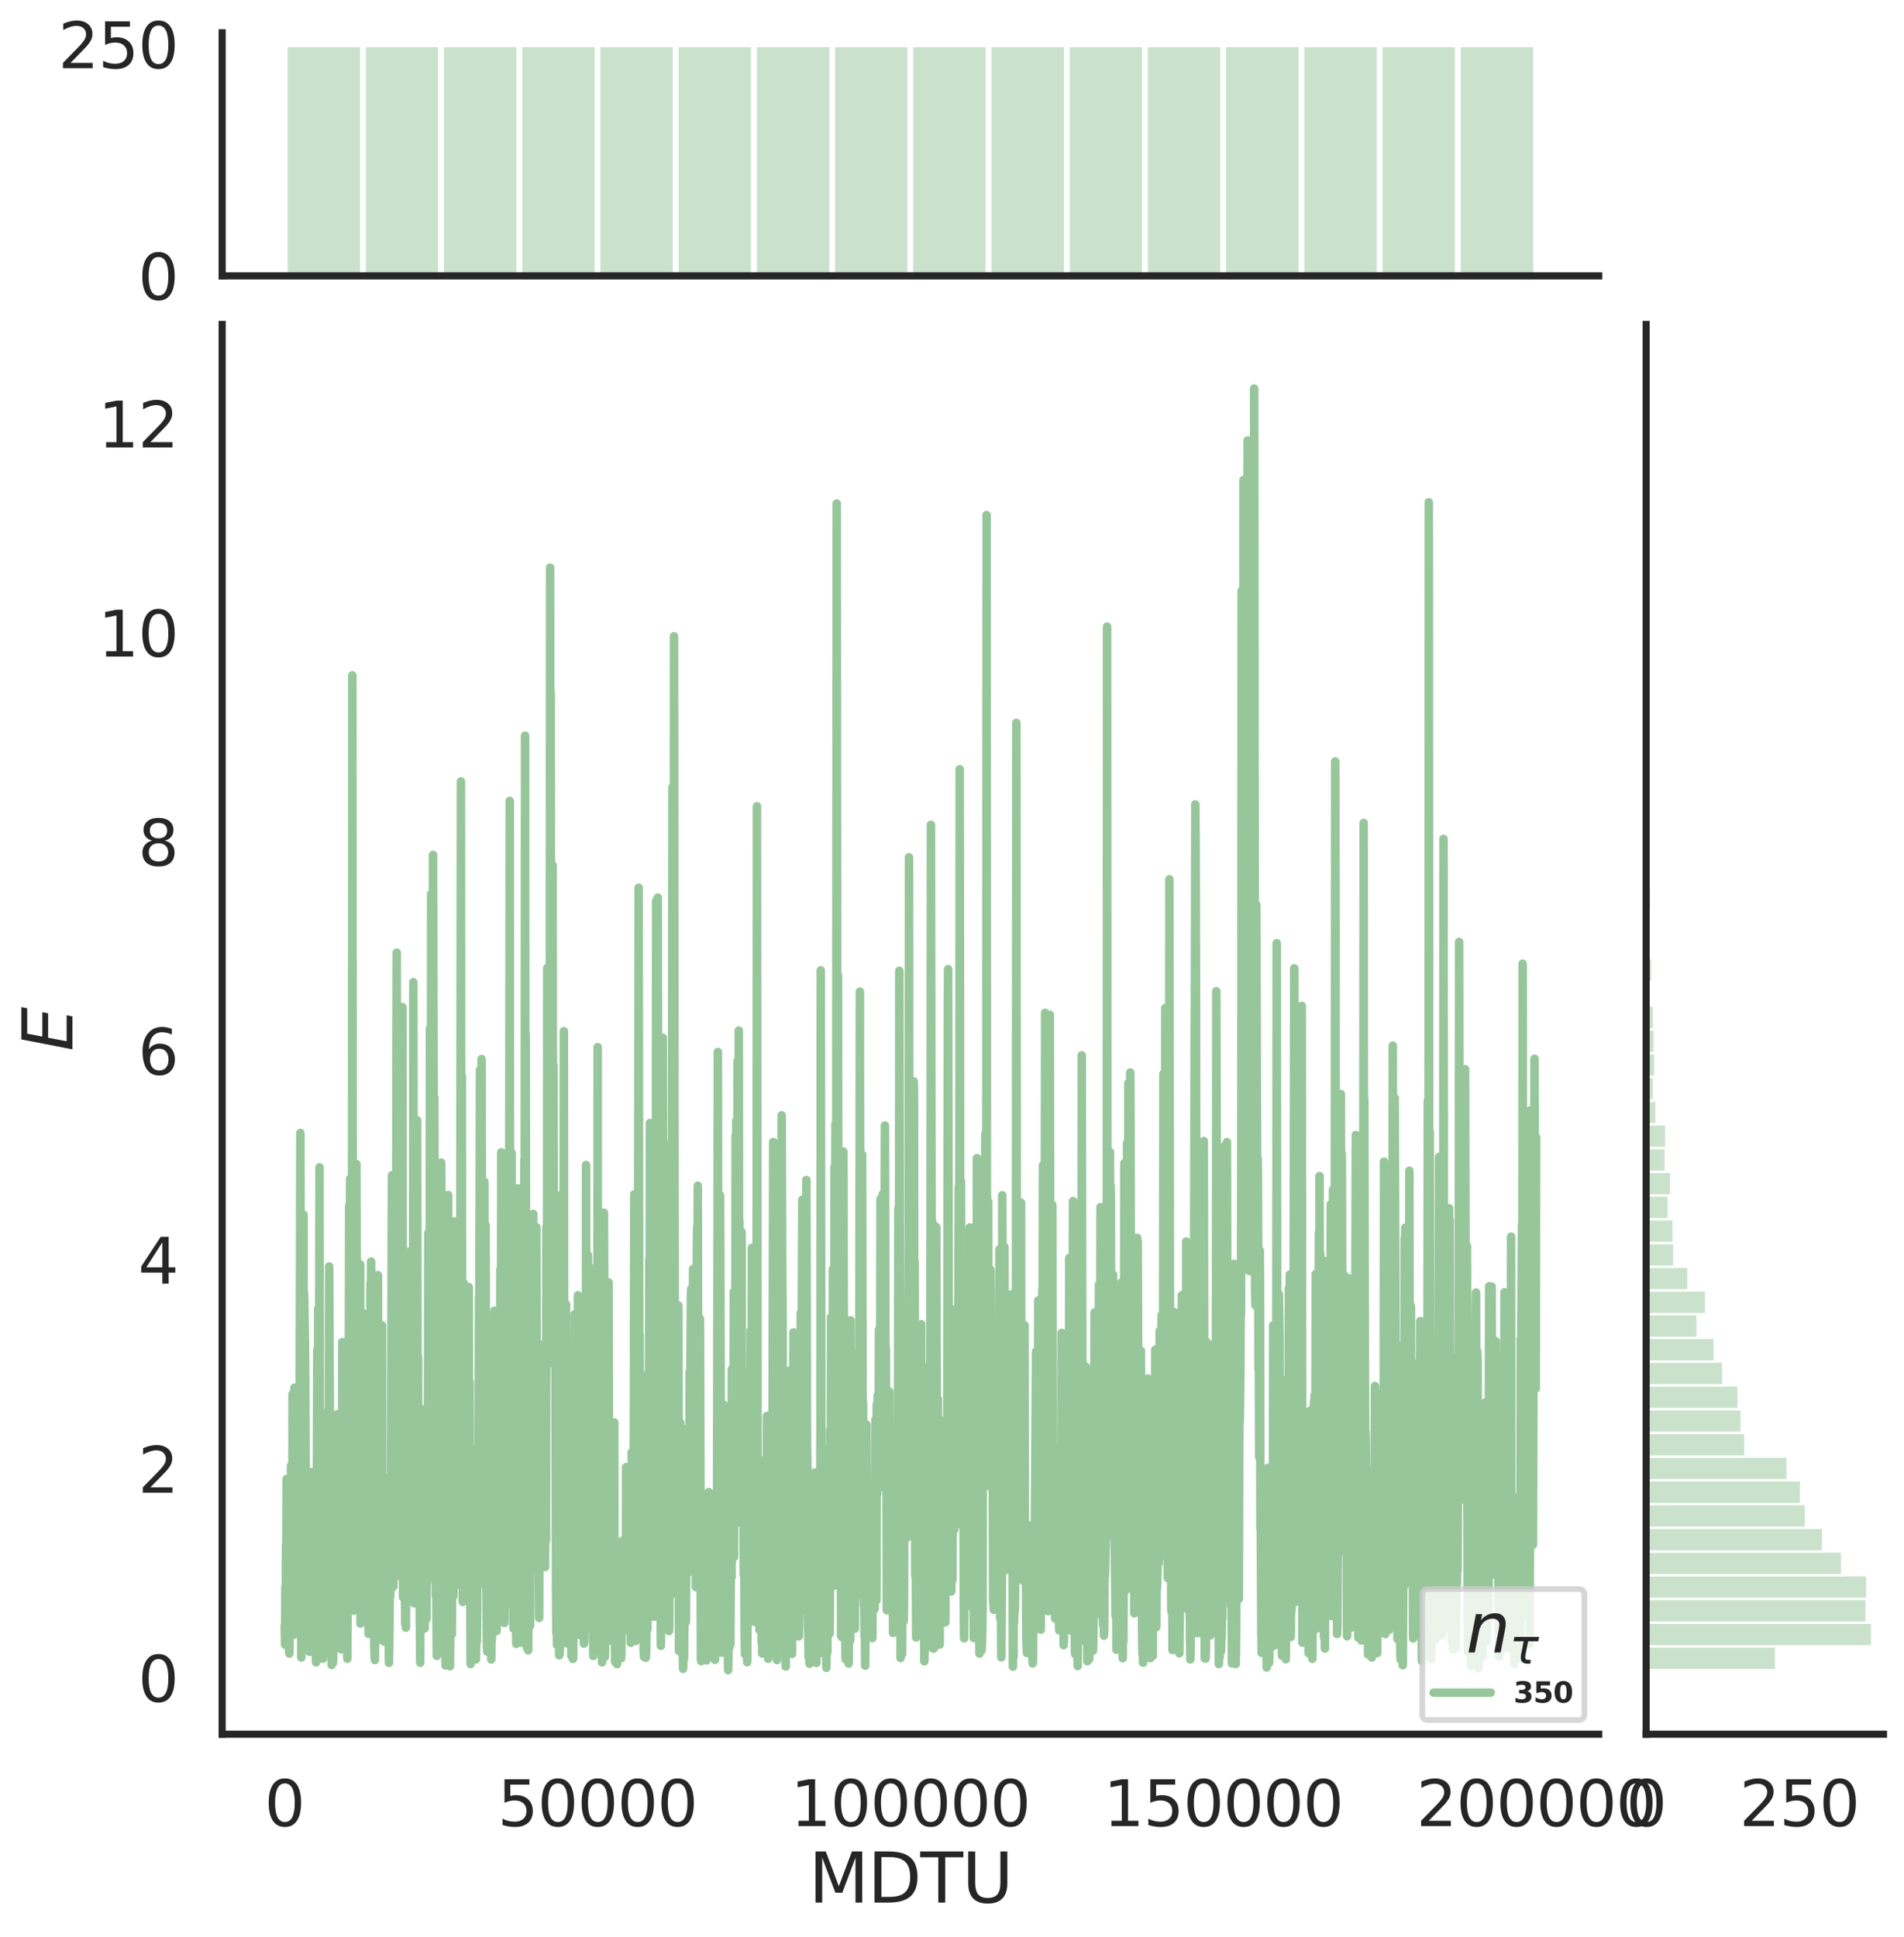 <?xml version="1.0" encoding="utf-8" standalone="no"?>
<!DOCTYPE svg PUBLIC "-//W3C//DTD SVG 1.1//EN"
  "http://www.w3.org/Graphics/SVG/1.1/DTD/svg11.dtd">
<svg height="679.379pt" version="1.1" viewBox="0 0 667.783 679.379" width="667.783pt" xmlns="http://www.w3.org/2000/svg" xmlns:xlink="http://www.w3.org/1999/xlink">
 <defs>
  <style type="text/css">*{stroke-linecap:butt;stroke-linejoin:round;}</style>
 </defs>
 <g id="figure_1">
  <g id="patch_1">
   <path d="M 0 679.379 
L 667.783 679.379 
L 667.783 0 
L 0 0 
z
" style="fill:#ffffff;"/>
  </g>
  <g id="axes_1">
   <g id="patch_2">
    <path d="M 77.922 608.159 
L 560.698 608.159 
L 560.698 113.784 
L 77.922 113.784 
z
" style="fill:none;"/>
   </g>
   <g id="matplotlib.axis_1">
    <g id="xtick_1">
     <g id="text_1">
      <!-- 0 -->
      <g style="fill:#262626;" transform="translate(92.758 640.376)scale(0.22 -0.22)">
       <defs>
        <path d="M 2034 4250 
Q 1547 4250 1301 3770 
Q 1056 3291 1056 2328 
Q 1056 1369 1301 889 
Q 1547 409 2034 409 
Q 2525 409 2770 889 
Q 3016 1369 3016 2328 
Q 3016 3291 2770 3770 
Q 2525 4250 2034 4250 
z
M 2034 4750 
Q 2819 4750 3233 4129 
Q 3647 3509 3647 2328 
Q 3647 1150 3233 529 
Q 2819 -91 2034 -91 
Q 1250 -91 836 529 
Q 422 1150 422 2328 
Q 422 3509 836 4129 
Q 1250 4750 2034 4750 
z
" id="DejaVuSans-30" transform="scale(0.016)"/>
       </defs>
       <use xlink:href="#DejaVuSans-30"/>
      </g>
     </g>
    </g>
    <g id="xtick_2">
     <g id="text_2">
      <!-- 50000 -->
      <g style="fill:#262626;" transform="translate(174.513 640.376)scale(0.22 -0.22)">
       <defs>
        <path d="M 691 4666 
L 3169 4666 
L 3169 4134 
L 1269 4134 
L 1269 2991 
Q 1406 3038 1543 3061 
Q 1681 3084 1819 3084 
Q 2600 3084 3056 2656 
Q 3513 2228 3513 1497 
Q 3513 744 3044 326 
Q 2575 -91 1722 -91 
Q 1428 -91 1123 -41 
Q 819 9 494 109 
L 494 744 
Q 775 591 1075 516 
Q 1375 441 1709 441 
Q 2250 441 2565 725 
Q 2881 1009 2881 1497 
Q 2881 1984 2565 2268 
Q 2250 2553 1709 2553 
Q 1456 2553 1204 2497 
Q 953 2441 691 2322 
L 691 4666 
z
" id="DejaVuSans-35" transform="scale(0.016)"/>
       </defs>
       <use xlink:href="#DejaVuSans-35"/>
       <use x="63.623" xlink:href="#DejaVuSans-30"/>
       <use x="127.246" xlink:href="#DejaVuSans-30"/>
       <use x="190.869" xlink:href="#DejaVuSans-30"/>
       <use x="254.492" xlink:href="#DejaVuSans-30"/>
      </g>
     </g>
    </g>
    <g id="xtick_3">
     <g id="text_3">
      <!-- 100000 -->
      <g style="fill:#262626;" transform="translate(277.263 640.376)scale(0.22 -0.22)">
       <defs>
        <path d="M 794 531 
L 1825 531 
L 1825 4091 
L 703 3866 
L 703 4441 
L 1819 4666 
L 2450 4666 
L 2450 531 
L 3481 531 
L 3481 0 
L 794 0 
L 794 531 
z
" id="DejaVuSans-31" transform="scale(0.016)"/>
       </defs>
       <use xlink:href="#DejaVuSans-31"/>
       <use x="63.623" xlink:href="#DejaVuSans-30"/>
       <use x="127.246" xlink:href="#DejaVuSans-30"/>
       <use x="190.869" xlink:href="#DejaVuSans-30"/>
       <use x="254.492" xlink:href="#DejaVuSans-30"/>
       <use x="318.115" xlink:href="#DejaVuSans-30"/>
      </g>
     </g>
    </g>
    <g id="xtick_4">
     <g id="text_4">
      <!-- 150000 -->
      <g style="fill:#262626;" transform="translate(387.012 640.376)scale(0.22 -0.22)">
       <use xlink:href="#DejaVuSans-31"/>
       <use x="63.623" xlink:href="#DejaVuSans-35"/>
       <use x="127.246" xlink:href="#DejaVuSans-30"/>
       <use x="190.869" xlink:href="#DejaVuSans-30"/>
       <use x="254.492" xlink:href="#DejaVuSans-30"/>
       <use x="318.115" xlink:href="#DejaVuSans-30"/>
      </g>
     </g>
    </g>
    <g id="xtick_5">
     <g id="text_5">
      <!-- 200000 -->
      <g style="fill:#262626;" transform="translate(496.762 640.376)scale(0.22 -0.22)">
       <defs>
        <path d="M 1228 531 
L 3431 531 
L 3431 0 
L 469 0 
L 469 531 
Q 828 903 1448 1529 
Q 2069 2156 2228 2338 
Q 2531 2678 2651 2914 
Q 2772 3150 2772 3378 
Q 2772 3750 2511 3984 
Q 2250 4219 1831 4219 
Q 1534 4219 1204 4116 
Q 875 4013 500 3803 
L 500 4441 
Q 881 4594 1212 4672 
Q 1544 4750 1819 4750 
Q 2544 4750 2975 4387 
Q 3406 4025 3406 3419 
Q 3406 3131 3298 2873 
Q 3191 2616 2906 2266 
Q 2828 2175 2409 1742 
Q 1991 1309 1228 531 
z
" id="DejaVuSans-32" transform="scale(0.016)"/>
       </defs>
       <use xlink:href="#DejaVuSans-32"/>
       <use x="63.623" xlink:href="#DejaVuSans-30"/>
       <use x="127.246" xlink:href="#DejaVuSans-30"/>
       <use x="190.869" xlink:href="#DejaVuSans-30"/>
       <use x="254.492" xlink:href="#DejaVuSans-30"/>
       <use x="318.115" xlink:href="#DejaVuSans-30"/>
      </g>
     </g>
    </g>
    <g id="text_6">
     <!-- MDTU -->
     <g style="fill:#262626;" transform="translate(283.605 667.187)scale(0.24 -0.24)">
      <defs>
       <path d="M 628 4666 
L 1569 4666 
L 2759 1491 
L 3956 4666 
L 4897 4666 
L 4897 0 
L 4281 0 
L 4281 4097 
L 3078 897 
L 2444 897 
L 1241 4097 
L 1241 0 
L 628 0 
L 628 4666 
z
" id="DejaVuSans-4d" transform="scale(0.016)"/>
       <path d="M 1259 4147 
L 1259 519 
L 2022 519 
Q 2988 519 3436 956 
Q 3884 1394 3884 2338 
Q 3884 3275 3436 3711 
Q 2988 4147 2022 4147 
L 1259 4147 
z
M 628 4666 
L 1925 4666 
Q 3281 4666 3915 4102 
Q 4550 3538 4550 2338 
Q 4550 1131 3912 565 
Q 3275 0 1925 0 
L 628 0 
L 628 4666 
z
" id="DejaVuSans-44" transform="scale(0.016)"/>
       <path d="M -19 4666 
L 3928 4666 
L 3928 4134 
L 2272 4134 
L 2272 0 
L 1638 0 
L 1638 4134 
L -19 4134 
L -19 4666 
z
" id="DejaVuSans-54" transform="scale(0.016)"/>
       <path d="M 556 4666 
L 1191 4666 
L 1191 1831 
Q 1191 1081 1462 751 
Q 1734 422 2344 422 
Q 2950 422 3222 751 
Q 3494 1081 3494 1831 
L 3494 4666 
L 4128 4666 
L 4128 1753 
Q 4128 841 3676 375 
Q 3225 -91 2344 -91 
Q 1459 -91 1007 375 
Q 556 841 556 1753 
L 556 4666 
z
" id="DejaVuSans-55" transform="scale(0.016)"/>
      </defs>
      <use xlink:href="#DejaVuSans-4d"/>
      <use x="86.279" xlink:href="#DejaVuSans-44"/>
      <use x="163.281" xlink:href="#DejaVuSans-54"/>
      <use x="224.365" xlink:href="#DejaVuSans-55"/>
     </g>
    </g>
   </g>
   <g id="matplotlib.axis_2">
    <g id="ytick_1">
     <g id="text_7">
      <!-- 0 -->
      <g style="fill:#262626;" transform="translate(48.425 596.766)scale(0.22 -0.22)">
       <use xlink:href="#DejaVuSans-30"/>
      </g>
     </g>
    </g>
    <g id="ytick_2">
     <g id="text_8">
      <!-- 2 -->
      <g style="fill:#262626;" transform="translate(48.425 523.459)scale(0.22 -0.22)">
       <use xlink:href="#DejaVuSans-32"/>
      </g>
     </g>
    </g>
    <g id="ytick_3">
     <g id="text_9">
      <!-- 4 -->
      <g style="fill:#262626;" transform="translate(48.425 450.152)scale(0.22 -0.22)">
       <defs>
        <path d="M 2419 4116 
L 825 1625 
L 2419 1625 
L 2419 4116 
z
M 2253 4666 
L 3047 4666 
L 3047 1625 
L 3713 1625 
L 3713 1100 
L 3047 1100 
L 3047 0 
L 2419 0 
L 2419 1100 
L 313 1100 
L 313 1709 
L 2253 4666 
z
" id="DejaVuSans-34" transform="scale(0.016)"/>
       </defs>
       <use xlink:href="#DejaVuSans-34"/>
      </g>
     </g>
    </g>
    <g id="ytick_4">
     <g id="text_10">
      <!-- 6 -->
      <g style="fill:#262626;" transform="translate(48.425 376.845)scale(0.22 -0.22)">
       <defs>
        <path d="M 2113 2584 
Q 1688 2584 1439 2293 
Q 1191 2003 1191 1497 
Q 1191 994 1439 701 
Q 1688 409 2113 409 
Q 2538 409 2786 701 
Q 3034 994 3034 1497 
Q 3034 2003 2786 2293 
Q 2538 2584 2113 2584 
z
M 3366 4563 
L 3366 3988 
Q 3128 4100 2886 4159 
Q 2644 4219 2406 4219 
Q 1781 4219 1451 3797 
Q 1122 3375 1075 2522 
Q 1259 2794 1537 2939 
Q 1816 3084 2150 3084 
Q 2853 3084 3261 2657 
Q 3669 2231 3669 1497 
Q 3669 778 3244 343 
Q 2819 -91 2113 -91 
Q 1303 -91 875 529 
Q 447 1150 447 2328 
Q 447 3434 972 4092 
Q 1497 4750 2381 4750 
Q 2619 4750 2861 4703 
Q 3103 4656 3366 4563 
z
" id="DejaVuSans-36" transform="scale(0.016)"/>
       </defs>
       <use xlink:href="#DejaVuSans-36"/>
      </g>
     </g>
    </g>
    <g id="ytick_5">
     <g id="text_11">
      <!-- 8 -->
      <g style="fill:#262626;" transform="translate(48.425 303.538)scale(0.22 -0.22)">
       <defs>
        <path d="M 2034 2216 
Q 1584 2216 1326 1975 
Q 1069 1734 1069 1313 
Q 1069 891 1326 650 
Q 1584 409 2034 409 
Q 2484 409 2743 651 
Q 3003 894 3003 1313 
Q 3003 1734 2745 1975 
Q 2488 2216 2034 2216 
z
M 1403 2484 
Q 997 2584 770 2862 
Q 544 3141 544 3541 
Q 544 4100 942 4425 
Q 1341 4750 2034 4750 
Q 2731 4750 3128 4425 
Q 3525 4100 3525 3541 
Q 3525 3141 3298 2862 
Q 3072 2584 2669 2484 
Q 3125 2378 3379 2068 
Q 3634 1759 3634 1313 
Q 3634 634 3220 271 
Q 2806 -91 2034 -91 
Q 1263 -91 848 271 
Q 434 634 434 1313 
Q 434 1759 690 2068 
Q 947 2378 1403 2484 
z
M 1172 3481 
Q 1172 3119 1398 2916 
Q 1625 2713 2034 2713 
Q 2441 2713 2670 2916 
Q 2900 3119 2900 3481 
Q 2900 3844 2670 4047 
Q 2441 4250 2034 4250 
Q 1625 4250 1398 4047 
Q 1172 3844 1172 3481 
z
" id="DejaVuSans-38" transform="scale(0.016)"/>
       </defs>
       <use xlink:href="#DejaVuSans-38"/>
      </g>
     </g>
    </g>
    <g id="ytick_6">
     <g id="text_12">
      <!-- 10 -->
      <g style="fill:#262626;" transform="translate(34.428 230.231)scale(0.22 -0.22)">
       <use xlink:href="#DejaVuSans-31"/>
       <use x="63.623" xlink:href="#DejaVuSans-30"/>
      </g>
     </g>
    </g>
    <g id="ytick_7">
     <g id="text_13">
      <!-- 12 -->
      <g style="fill:#262626;" transform="translate(34.428 156.924)scale(0.22 -0.22)">
       <use xlink:href="#DejaVuSans-31"/>
       <use x="63.623" xlink:href="#DejaVuSans-32"/>
      </g>
     </g>
    </g>
    <g id="text_14">
     <!-- $E$ -->
     <g style="fill:#262626;" transform="translate(25.436 368.652)rotate(-90)scale(0.24 -0.24)">
      <defs>
       <path d="M 1081 4666 
L 4031 4666 
L 3928 4134 
L 1606 4134 
L 1338 2753 
L 3566 2753 
L 3463 2222 
L 1234 2222 
L 909 531 
L 3284 531 
L 3181 0 
L 172 0 
L 1081 4666 
z
" id="DejaVuSans-Oblique-45" transform="scale(0.016)"/>
      </defs>
      <use transform="translate(0 0.094)" xlink:href="#DejaVuSans-Oblique-45"/>
     </g>
    </g>
   </g>
   <g id="line2d_1">
    <path clip-path="url(#pdef75e29c2)" d="M 99.867 570.052 
L 99.977 576.751 
L 100.086 556.646 
L 100.196 575.906 
L 100.306 541.834 
L 100.416 546.666 
L 100.525 518.666 
L 100.635 556.173 
L 100.745 552.768 
L 100.855 568.258 
L 100.964 562.761 
L 101.074 563.104 
L 101.184 547.899 
L 101.403 579.304 
L 101.513 579.869 
L 101.623 558.337 
L 101.733 569.21 
L 101.842 555.372 
L 101.952 571.906 
L 102.062 514.026 
L 102.172 548.955 
L 102.281 525.268 
L 102.501 566.424 
L 102.611 488.892 
L 102.83 568.201 
L 102.94 569.636 
L 103.05 573.272 
L 103.159 563.52 
L 103.269 486.665 
L 103.379 506.583 
L 103.489 568.79 
L 103.598 556.796 
L 103.708 569.319 
L 103.818 535.408 
L 104.037 570.597 
L 104.147 566.808 
L 104.257 563.192 
L 104.367 569.63 
L 104.476 568.969 
L 104.586 551.672 
L 104.696 571.014 
L 105.135 482.078 
L 105.354 397.311 
L 105.574 547.657 
L 105.684 581.259 
L 105.793 567.481 
L 105.903 571.777 
L 106.123 527.389 
L 106.232 540.975 
L 106.342 525.776 
L 106.452 425.966 
L 106.562 491.662 
L 106.671 453.933 
L 107.001 474.023 
L 107.11 495.175 
L 107.33 552.331 
L 107.44 534.993 
L 107.549 551.951 
L 107.769 522.111 
L 107.879 525 
L 107.988 555.509 
L 108.098 547.384 
L 108.427 572.429 
L 108.537 579.252 
L 108.647 570.628 
L 108.757 571.507 
L 108.866 545.365 
L 109.086 564.543 
L 109.305 516.196 
L 109.525 568.378 
L 109.635 550.793 
L 109.744 564.921 
L 109.854 547.919 
L 110.074 571.509 
L 110.183 572.615 
L 110.403 578.461 
L 110.513 569.935 
L 110.622 570.09 
L 110.842 582.942 
L 110.951 582.6 
L 111.281 473.552 
L 111.5 525.976 
L 111.61 458.875 
L 111.72 540.06 
L 111.829 529.419 
L 112.049 409.384 
L 112.268 579.589 
L 112.488 544.268 
L 112.598 556.835 
L 112.707 537.71 
L 112.927 564.396 
L 113.037 562.748 
L 113.256 581.67 
L 113.366 579.299 
L 113.476 569.319 
L 113.585 570.384 
L 113.695 538.276 
L 113.915 579.452 
L 114.024 579.844 
L 114.134 550.349 
L 114.354 575.56 
L 114.683 540.744 
L 114.902 562.628 
L 115.012 494.917 
L 115.122 503.614 
L 115.232 536.455 
L 115.341 512.106 
L 115.451 444.117 
L 115.89 540.283 
L 116 518.867 
L 116.329 583.89 
L 116.439 579.002 
L 116.549 555.725 
L 116.658 583.422 
L 116.768 583.185 
L 116.878 579.804 
L 117.097 538.58 
L 117.317 574.882 
L 117.427 570.961 
L 117.536 518.286 
L 117.646 532.916 
L 117.756 526.338 
L 117.866 498.572 
L 117.975 510.878 
L 118.085 510.658 
L 118.195 543.386 
L 118.305 495.955 
L 118.524 565.558 
L 118.634 563.125 
L 118.744 576.082 
L 118.853 574.045 
L 118.963 567.78 
L 119.073 576.29 
L 119.183 573.898 
L 119.292 556.43 
L 119.402 572.13 
L 119.512 563.807 
L 119.622 565.511 
L 119.731 578.41 
L 119.841 534.625 
L 119.951 535.368 
L 120.061 470.681 
L 120.17 524.473 
L 120.39 493.912 
L 120.5 527.957 
L 120.719 506.972 
L 120.829 513.487 
L 120.939 540.638 
L 121.158 531.966 
L 121.268 549.358 
L 121.487 542.029 
L 121.597 561.965 
L 121.707 555.951 
L 121.817 581.681 
L 122.146 506.024 
L 122.256 516.612 
L 122.475 422.8 
L 122.695 491.168 
L 122.804 413.328 
L 123.024 515.586 
L 123.134 481.904 
L 123.243 501.901 
L 123.353 501.785 
L 123.463 483.511 
L 123.573 236.846 
L 123.792 526.163 
L 123.902 516.441 
L 124.012 564.832 
L 124.121 556.948 
L 124.341 488.875 
L 124.56 554.778 
L 124.67 543.214 
L 124.78 559.362 
L 124.89 523.564 
L 124.999 408.249 
L 125.219 510.307 
L 125.329 516.116 
L 125.438 509.081 
L 125.658 522.174 
L 125.768 494.81 
L 125.877 501.949 
L 125.987 539.526 
L 126.097 533.299 
L 126.316 443.383 
L 126.426 569.359 
L 126.536 518.52 
L 126.755 539.276 
L 126.865 488.337 
L 127.085 559.532 
L 127.304 460.45 
L 127.414 470.946 
L 127.524 461.786 
L 127.633 555.411 
L 127.743 502.916 
L 127.963 545.023 
L 128.072 488.929 
L 128.182 500.563 
L 128.402 478.628 
L 128.511 517.245 
L 128.621 510.51 
L 128.731 526.66 
L 128.841 483.647 
L 129.06 542.852 
L 129.28 572.96 
L 129.389 534.198 
L 129.499 559.955 
L 129.719 506.907 
L 129.938 449.997 
L 130.048 503.086 
L 130.158 442.415 
L 130.267 518.068 
L 130.487 491.063 
L 130.597 494.203 
L 130.816 533.059 
L 131.036 527.374 
L 131.255 576.799 
L 131.475 582.135 
L 131.694 542.64 
L 131.804 573.568 
L 131.914 564.511 
L 132.023 572.688 
L 132.133 558.905 
L 132.243 570.484 
L 132.353 569.054 
L 132.572 447.166 
L 132.682 546.854 
L 132.792 498.018 
L 133.011 574.936 
L 133.121 574.496 
L 133.231 571.17 
L 133.34 571.217 
L 133.56 530.721 
L 133.67 541.612 
L 133.779 537.078 
L 133.889 546.566 
L 133.999 464.798 
L 134.109 540.622 
L 134.218 536.367 
L 134.328 567.191 
L 134.438 561.4 
L 134.657 575.658 
L 134.767 565.064 
L 134.877 570.895 
L 134.987 567.98 
L 135.206 557.285 
L 135.316 565.551 
L 135.426 564.982 
L 135.865 518.176 
L 135.974 530.854 
L 136.084 523.542 
L 136.304 565.522 
L 136.413 583.129 
L 136.523 576.375 
L 136.743 555.141 
L 136.852 559.965 
L 136.962 552.25 
L 137.072 557.6 
L 137.401 427.593 
L 137.511 412.122 
L 137.621 514.411 
L 137.73 484.661 
L 137.95 556.399 
L 138.169 540.694 
L 138.279 547.443 
L 138.389 500.895 
L 138.608 528.184 
L 138.718 517.468 
L 138.828 551.019 
L 139.047 379.386 
L 139.157 334.078 
L 139.267 486.926 
L 139.377 478.689 
L 139.486 446.182 
L 139.596 488.93 
L 139.706 422.345 
L 139.816 435.033 
L 140.035 485.833 
L 140.145 489.106 
L 140.255 552.701 
L 140.364 552.652 
L 140.584 535.304 
L 140.694 482.795 
L 140.803 524.345 
L 141.023 491.817 
L 141.133 353.173 
L 141.352 560.163 
L 141.572 481.647 
L 141.791 519.982 
L 142.011 552.305 
L 142.12 569.537 
L 142.23 544.709 
L 142.34 570.811 
L 142.559 537.345 
L 142.669 558.426 
L 142.779 549.21 
L 142.888 522.528 
L 142.998 546.211 
L 143.108 531.367 
L 143.218 533.946 
L 143.437 552.446 
L 143.657 438.92 
L 143.766 448.896 
L 143.986 521.725 
L 144.096 534.746 
L 144.315 477.445 
L 144.535 517.31 
L 144.644 512.339 
L 144.754 499.851 
L 144.864 546.049 
L 144.974 344.456 
L 145.193 527.238 
L 145.303 562.254 
L 145.742 530.025 
L 145.852 471.249 
L 146.071 497.837 
L 146.181 495.279 
L 146.291 392.876 
L 146.51 532.03 
L 146.62 475.66 
L 146.73 546.001 
L 146.839 529.459 
L 146.949 555.317 
L 147.059 548.047 
L 147.388 583.096 
L 147.498 493.937 
L 147.608 541.7 
L 147.717 515.392 
L 147.827 518.224 
L 147.937 498.542 
L 148.047 533.362 
L 148.156 510.187 
L 148.266 566.753 
L 148.486 517.847 
L 148.705 555.304 
L 148.815 539.889 
L 148.925 571.068 
L 149.254 542.719 
L 149.364 555.739 
L 149.473 537.828 
L 149.583 567.729 
L 149.693 503.128 
L 149.803 554.948 
L 149.912 551.964 
L 150.022 543.795 
L 150.242 432.344 
L 150.351 529.498 
L 150.461 502.699 
L 150.571 516.885 
L 150.681 506.136 
L 150.79 360.711 
L 150.9 467.141 
L 151.01 444.049 
L 151.12 456.238 
L 151.229 313.454 
L 151.339 319.971 
L 151.449 334.996 
L 151.559 467.472 
L 151.888 299.807 
L 152.107 389.702 
L 152.217 493.714 
L 152.327 384.797 
L 152.546 475.06 
L 152.876 559.796 
L 152.985 553.227 
L 153.205 580.681 
L 153.315 565.452 
L 153.424 578.542 
L 153.754 563.933 
L 153.863 519.344 
L 154.083 553.691 
L 154.302 518.367 
L 154.412 519.561 
L 154.522 524.87 
L 154.741 407.694 
L 154.961 514.067 
L 155.071 467.322 
L 155.18 502.486 
L 155.29 484.8 
L 155.619 574.424 
L 155.729 579.68 
L 155.839 564.287 
L 155.949 579.37 
L 156.058 569.758 
L 156.278 584.073 
L 156.388 583.341 
L 156.497 584.03 
L 156.607 579.995 
L 156.717 566.966 
L 157.156 419.07 
L 157.266 470.15 
L 157.375 456.148 
L 157.485 469.937 
L 157.595 446.006 
L 157.814 584.288 
L 158.144 543.786 
L 158.253 517.606 
L 158.363 535.135 
L 158.473 573.109 
L 158.692 517.499 
L 158.802 457.277 
L 158.912 469.077 
L 159.022 559.705 
L 159.131 525.572 
L 159.241 428.358 
L 159.461 556.256 
L 159.57 537.193 
L 159.68 542.757 
L 160.009 502.126 
L 160.119 506.515 
L 160.229 484.317 
L 160.448 536.728 
L 160.668 521.32 
L 160.778 504.401 
L 160.887 465.648 
L 160.997 468.705 
L 161.107 512.158 
L 161.217 456.708 
L 161.326 524.481 
L 161.656 274.025 
L 161.765 457.955 
L 161.985 377.418 
L 162.095 498.578 
L 162.204 498.392 
L 162.314 561.758 
L 162.424 554.725 
L 162.643 449.962 
L 162.753 468.832 
L 162.863 509.55 
L 162.973 488.593 
L 163.082 502.914 
L 163.192 498.793 
L 163.302 476.966 
L 163.412 481.237 
L 163.521 545.714 
L 163.741 501.929 
L 163.851 504.757 
L 164.07 509.809 
L 164.18 529.921 
L 164.29 523.321 
L 164.399 451.336 
L 164.619 540.898 
L 164.729 484.603 
L 164.948 559 
L 165.058 583.535 
L 165.168 570.855 
L 165.277 572.324 
L 165.387 563.81 
L 165.607 523.484 
L 165.716 554.516 
L 165.826 550.966 
L 165.936 576.268 
L 166.046 575.399 
L 166.155 548.786 
L 166.265 553.029 
L 166.375 551.282 
L 166.485 522.623 
L 166.594 525.053 
L 166.704 509.44 
L 166.924 581.915 
L 167.033 574.305 
L 167.143 574.033 
L 167.253 575.753 
L 167.363 564.798 
L 167.472 511.508 
L 167.582 546.252 
L 167.692 507.842 
L 167.802 521.363 
L 167.911 499.608 
L 168.021 454.699 
L 168.131 457.534 
L 168.35 375.281 
L 168.46 405.153 
L 168.57 471.319 
L 168.68 453.819 
L 168.899 371.381 
L 169.119 483.81 
L 169.228 537.907 
L 169.558 483.223 
L 169.667 545.508 
L 169.777 512.952 
L 169.887 414.405 
L 170.106 555.937 
L 170.326 429.697 
L 170.545 549.558 
L 170.765 576.278 
L 170.875 579.17 
L 170.984 575.48 
L 171.094 566.995 
L 171.204 567.247 
L 171.314 564.6 
L 171.423 517.245 
L 171.643 574.631 
L 171.972 547.197 
L 172.082 538.374 
L 172.301 581.945 
L 172.411 570.725 
L 172.521 574.988 
L 173.07 520.364 
L 173.289 539.018 
L 173.399 459.645 
L 173.509 477.74 
L 173.728 554.094 
L 173.947 515.255 
L 174.167 571.968 
L 174.277 565.246 
L 174.496 518.453 
L 174.606 542.28 
L 174.716 531.35 
L 174.825 567.436 
L 175.045 555.794 
L 175.264 471.298 
L 175.374 495.826 
L 175.484 445.233 
L 175.703 478.781 
L 175.813 404.107 
L 176.033 552.428 
L 176.252 548.06 
L 176.362 517.374 
L 176.581 551.455 
L 176.691 522.05 
L 176.911 569.139 
L 177.02 559.28 
L 177.13 563.178 
L 177.35 531.994 
L 177.459 472.241 
L 177.569 526.794 
L 177.679 501.832 
L 177.789 503.654 
L 177.898 468.013 
L 178.118 513.765 
L 178.228 498.651 
L 178.447 537.978 
L 178.776 280.86 
L 178.886 470.008 
L 179.106 435.246 
L 179.325 477.864 
L 179.435 404.26 
L 179.545 511.531 
L 179.654 486.658 
L 179.874 525.66 
L 180.093 571.072 
L 180.313 534.24 
L 180.532 566.339 
L 180.642 565.178 
L 180.752 535.877 
L 180.971 566.882 
L 181.081 576.473 
L 181.191 534.64 
L 181.301 574.926 
L 181.52 521.069 
L 181.63 416.757 
L 181.74 456.329 
L 181.849 430.925 
L 182.288 538.759 
L 182.398 484.269 
L 182.618 534.866 
L 182.727 529.795 
L 183.057 576.103 
L 183.166 547.653 
L 183.276 442.564 
L 183.386 530.948 
L 183.496 473.667 
L 183.605 480.36 
L 183.715 518.032 
L 183.935 406.829 
L 184.044 427.145 
L 184.154 257.978 
L 184.264 407.206 
L 184.374 362.628 
L 184.593 514.68 
L 184.922 578.106 
L 185.032 570.966 
L 185.252 578.729 
L 185.471 531.572 
L 185.581 561.527 
L 185.691 558.84 
L 185.8 528.933 
L 185.91 570.172 
L 186.02 498.779 
L 186.13 522.532 
L 186.239 436.009 
L 186.349 507.339 
L 186.569 470.302 
L 186.678 472.294 
L 186.788 517.624 
L 187.008 425.684 
L 187.227 549.789 
L 187.337 541.872 
L 187.447 537.021 
L 187.556 516.705 
L 187.666 542.862 
L 187.776 532.776 
L 187.886 480.007 
L 187.995 542.105 
L 188.105 430.327 
L 188.215 477.164 
L 188.325 472.736 
L 188.434 519.543 
L 188.544 494.974 
L 188.654 495.543 
L 188.764 542.309 
L 188.873 537.326 
L 189.093 567.389 
L 189.312 505.145 
L 189.422 518.08 
L 189.532 486.258 
L 189.642 491.631 
L 189.751 471.562 
L 189.971 532.975 
L 190.19 483.896 
L 190.3 533.256 
L 190.41 491.825 
L 190.52 529.868 
L 190.629 526.075 
L 190.739 526.823 
L 190.849 542.261 
L 190.959 530.542 
L 191.178 549.526 
L 191.398 487.289 
L 191.507 540.145 
L 191.617 430.423 
L 191.837 474.079 
L 191.946 339.414 
L 192.056 359.561 
L 192.166 463.521 
L 192.385 454.125 
L 192.495 362.725 
L 192.605 362.97 
L 192.715 342.399 
L 192.824 389.202 
L 192.934 199.055 
L 193.044 371.141 
L 193.154 242.799 
L 193.263 442.435 
L 193.483 360.468 
L 193.593 365.629 
L 193.702 425.926 
L 193.812 303.418 
L 194.032 478.203 
L 194.141 373.549 
L 194.251 467.95 
L 194.361 462.017 
L 194.471 422.003 
L 194.69 472.718 
L 194.8 472.018 
L 195.019 557.022 
L 195.129 572.581 
L 195.239 567.691 
L 195.349 576.796 
L 195.458 576.254 
L 195.678 561.315 
L 195.788 562.756 
L 195.897 535.847 
L 196.117 580.476 
L 196.227 575.165 
L 196.336 579.846 
L 196.446 569.905 
L 196.556 527.348 
L 196.666 529.496 
L 196.885 418.966 
L 197.105 537.319 
L 197.214 559.084 
L 197.653 509.204 
L 197.763 361.627 
L 197.873 497.71 
L 197.983 486.664 
L 198.092 522.092 
L 198.202 512.362 
L 198.312 537.973 
L 198.422 525.571 
L 198.531 457.42 
L 198.861 576.307 
L 199.08 555.211 
L 199.19 571.617 
L 199.3 555.63 
L 199.409 568.935 
L 199.519 526.359 
L 199.739 572.434 
L 199.848 572.599 
L 199.958 508.997 
L 200.178 550.817 
L 200.287 556.481 
L 200.397 580.661 
L 200.507 567.422 
L 200.726 576.312 
L 200.946 581.763 
L 201.056 581.431 
L 201.275 530.619 
L 201.385 487.437 
L 201.495 520.638 
L 201.604 460.834 
L 201.824 493.73 
L 202.043 477.779 
L 202.263 507.77 
L 202.373 496.272 
L 202.482 499.317 
L 202.702 454.248 
L 203.031 573.287 
L 203.251 485.5 
L 203.47 564.371 
L 203.69 534.064 
L 203.909 500.931 
L 204.019 519.429 
L 204.129 508.742 
L 204.238 461.484 
L 204.458 543.207 
L 204.787 576.405 
L 204.897 575.324 
L 205.006 563.09 
L 205.116 569.648 
L 205.226 554.689 
L 205.336 571.806 
L 205.445 569.354 
L 205.555 408.554 
L 205.665 539.756 
L 205.775 484.903 
L 205.884 513.611 
L 205.994 513.539 
L 206.104 533.048 
L 206.214 440.139 
L 206.433 520.623 
L 206.543 516.624 
L 206.653 444.153 
L 206.872 554.483 
L 206.982 564.121 
L 207.092 469.379 
L 207.311 532.317 
L 207.421 536.693 
L 207.531 530.477 
L 207.75 463.324 
L 207.97 563.515 
L 208.079 580.715 
L 208.299 508.717 
L 208.628 545.396 
L 208.848 500.752 
L 209.067 578.867 
L 209.177 504.06 
L 209.287 515.583 
L 209.396 554.495 
L 209.506 537.155 
L 209.616 367.215 
L 209.726 521.23 
L 209.835 520.929 
L 209.945 531.661 
L 210.055 487.164 
L 210.165 528.189 
L 210.384 464.133 
L 210.494 524.91 
L 210.604 494.334 
L 210.713 543.652 
L 210.823 510.163 
L 211.043 515.519 
L 211.152 582.961 
L 211.262 566.259 
L 211.372 493.447 
L 211.482 553.439 
L 211.591 553.377 
L 211.701 564.727 
L 211.811 425.309 
L 211.921 451.179 
L 212.14 581.083 
L 212.579 545.41 
L 212.689 549.573 
L 212.799 572.7 
L 213.018 534.366 
L 213.128 474.622 
L 213.238 509.895 
L 213.347 503.836 
L 213.457 449.707 
L 213.677 561.034 
L 213.786 538.923 
L 214.006 571.578 
L 214.116 573.424 
L 214.225 567.786 
L 214.335 571.476 
L 214.445 541.322 
L 214.664 575.452 
L 214.774 523.993 
L 214.884 527.403 
L 214.994 563.347 
L 215.103 545.202 
L 215.213 500.23 
L 215.323 521.634 
L 215.433 498.825 
L 215.542 570.889 
L 215.652 570.729 
L 215.762 582.84 
L 215.872 581.585 
L 215.981 582.783 
L 216.091 552.281 
L 216.201 552.977 
L 216.42 583.569 
L 216.859 550.649 
L 216.969 549.045 
L 217.079 553.818 
L 217.189 567.64 
L 217.298 547.893 
L 217.408 566.282 
L 217.628 560.342 
L 217.847 581.518 
L 217.957 577.987 
L 218.067 541.542 
L 218.176 553.395 
L 218.286 540.318 
L 218.506 565.364 
L 218.615 564.59 
L 218.725 569.11 
L 218.835 552.426 
L 218.945 561.073 
L 219.054 548.342 
L 219.164 552.945 
L 219.274 571.686 
L 219.493 558.166 
L 219.603 514.496 
L 219.713 523.994 
L 219.823 523.098 
L 220.042 561.293 
L 220.152 538.095 
L 220.262 557.385 
L 220.371 530.27 
L 220.481 561.453 
L 220.591 550.054 
L 220.81 564.385 
L 220.92 551.945 
L 221.249 576.105 
L 221.469 572.474 
L 221.579 509.308 
L 221.688 533.682 
L 221.798 528.325 
L 221.908 539.867 
L 222.018 573.273 
L 222.347 489.94 
L 222.457 418.829 
L 222.566 458.554 
L 222.676 434.422 
L 222.896 575.424 
L 223.005 499.206 
L 223.115 549.353 
L 223.335 468.814 
L 223.444 484.036 
L 223.554 549.72 
L 223.664 537.689 
L 223.993 311.306 
L 224.213 501.68 
L 224.322 467.754 
L 224.432 513.457 
L 224.542 482.443 
L 224.652 521.374 
L 224.761 481.735 
L 224.871 540.191 
L 224.981 527.285 
L 225.2 550.816 
L 225.31 510.797 
L 225.42 557.638 
L 225.53 547.554 
L 225.749 578.913 
L 225.859 581.024 
L 225.969 579.973 
L 226.078 518.524 
L 226.298 577.831 
L 226.408 581.34 
L 226.517 581.302 
L 226.627 579.08 
L 226.737 571.568 
L 226.847 544.537 
L 227.066 571.426 
L 227.286 510.076 
L 227.395 500.546 
L 227.505 536.196 
L 227.615 511.144 
L 227.725 441.712 
L 227.834 492.143 
L 227.944 393.835 
L 228.273 512.069 
L 228.383 512.642 
L 228.603 504.818 
L 228.712 511.996 
L 228.822 487.43 
L 229.042 553.406 
L 229.151 497.882 
L 229.371 566.961 
L 229.481 560.054 
L 229.59 490.987 
L 229.7 534.524 
L 229.81 522.077 
L 229.92 429.925 
L 230.029 458.068 
L 230.139 315.959 
L 230.249 439.849 
L 230.359 399.514 
L 230.468 496.676 
L 230.688 314.811 
L 230.798 381.579 
L 230.907 367.177 
L 231.127 457.626 
L 231.237 398.852 
L 231.456 549.745 
L 231.566 560.878 
L 231.676 550.018 
L 231.785 577.145 
L 232.115 531.756 
L 232.224 541.744 
L 232.444 363.925 
L 232.663 496.94 
L 232.773 400.85 
L 232.883 457.852 
L 232.993 455.808 
L 233.102 477.349 
L 233.212 439.425 
L 233.432 494.907 
L 233.541 495.667 
L 233.651 501.287 
L 233.761 530.895 
L 233.871 515.896 
L 234.09 412.411 
L 234.31 528.884 
L 234.419 507.922 
L 234.639 571.962 
L 234.749 569.955 
L 234.968 509.711 
L 235.078 556.439 
L 235.188 445.304 
L 235.407 489.448 
L 235.736 383.108 
L 235.846 276.04 
L 236.066 487.781 
L 236.175 530.246 
L 236.285 480.753 
L 236.395 223.126 
L 236.724 549.977 
L 236.834 548.585 
L 236.943 507.488 
L 237.053 519.053 
L 237.163 515.312 
L 237.273 558.991 
L 237.382 538.146 
L 237.602 556.627 
L 237.712 557.413 
L 237.931 457.785 
L 238.151 578.974 
L 238.37 557.513 
L 238.48 571.804 
L 238.59 498.957 
L 238.699 554.176 
L 238.919 517.34 
L 239.029 559.613 
L 239.138 550.978 
L 239.577 585.221 
L 239.797 576.391 
L 239.907 581.773 
L 240.236 537.65 
L 240.346 545.999 
L 240.565 568.801 
L 240.675 549.259 
L 240.785 501.052 
L 241.004 550.025 
L 241.114 548.387 
L 241.224 535.951 
L 241.333 546.008 
L 241.443 542.606 
L 241.553 551.338 
L 241.772 528.647 
L 241.882 481.133 
L 241.992 493.967 
L 242.102 486.68 
L 242.321 454.671 
L 242.431 452.033 
L 242.65 502.712 
L 242.76 489.398 
L 242.87 501.168 
L 242.98 484.672 
L 243.089 445.02 
L 243.199 497.646 
L 243.309 476.058 
L 243.419 521.811 
L 243.528 483.778 
L 243.638 490.552 
L 243.748 528.865 
L 243.858 522.165 
L 244.077 556.569 
L 244.406 437.25 
L 244.516 430.22 
L 244.626 455.407 
L 244.736 415.811 
L 244.955 532.68 
L 245.175 553.658 
L 245.394 533.666 
L 245.504 462.433 
L 245.833 581.983 
L 245.943 582.536 
L 246.053 564.633 
L 246.162 570.622 
L 246.272 548.795 
L 246.382 569.538 
L 246.492 535.858 
L 246.601 556.533 
L 246.711 546.105 
L 246.821 577.294 
L 246.931 574.79 
L 247.04 578.424 
L 247.15 577.568 
L 247.37 581.072 
L 247.479 575.288 
L 247.589 578.152 
L 247.699 570.201 
L 247.809 582.273 
L 248.138 548.914 
L 248.248 552.584 
L 248.467 523.532 
L 248.577 523.235 
L 248.906 560.95 
L 249.126 575.49 
L 249.565 551.05 
L 249.674 570.701 
L 249.784 569.028 
L 249.894 563.213 
L 250.113 572.236 
L 250.223 573.207 
L 250.443 542.434 
L 250.662 576.953 
L 250.772 582.06 
L 250.882 577.565 
L 251.101 561.146 
L 251.321 568.445 
L 251.43 563.334 
L 251.76 368.902 
L 251.979 507.606 
L 252.089 486.937 
L 252.199 516.046 
L 252.308 506.815 
L 252.418 554.401 
L 252.528 419.146 
L 252.638 442.405 
L 252.967 574.102 
L 253.077 579.577 
L 253.186 557.175 
L 253.296 558.168 
L 253.406 548.536 
L 253.516 550.481 
L 253.625 504.947 
L 253.735 558.161 
L 253.845 492.661 
L 253.955 496.767 
L 254.174 569.179 
L 254.284 554.417 
L 254.394 550.907 
L 254.503 567.212 
L 254.723 533.58 
L 255.381 585.688 
L 255.601 575.465 
L 255.711 555.544 
L 255.82 577.686 
L 255.93 576.48 
L 256.04 552.591 
L 256.15 576.813 
L 256.479 522.06 
L 256.589 553.053 
L 256.698 480.074 
L 256.918 539.809 
L 257.028 515.192 
L 257.137 533.163 
L 257.247 516.235 
L 257.357 453.025 
L 257.467 546.054 
L 257.686 467.108 
L 257.796 513.139 
L 257.906 475.157 
L 258.015 398.243 
L 258.125 440.871 
L 258.235 393.07 
L 258.564 444.309 
L 258.674 372.1 
L 258.784 460.404 
L 259.003 446.62 
L 259.113 361.402 
L 259.223 454.148 
L 259.332 428.13 
L 259.552 533.932 
L 259.881 456.18 
L 259.991 457.8 
L 260.101 431.98 
L 260.21 506.601 
L 260.32 480.467 
L 260.54 502.397 
L 260.649 531.202 
L 260.759 501.603 
L 260.869 552.134 
L 260.979 539.382 
L 261.198 574.792 
L 261.308 580.126 
L 261.418 578.654 
L 261.527 567.426 
L 261.637 569.105 
L 261.966 523.112 
L 262.076 582.909 
L 262.296 543.184 
L 262.405 556.861 
L 262.515 541.444 
L 262.735 557.715 
L 262.954 537.415 
L 263.064 482.871 
L 263.174 495.478 
L 263.283 466.595 
L 263.503 537.91 
L 263.613 513.271 
L 263.722 437.592 
L 263.942 560.886 
L 264.052 566.076 
L 264.271 529.312 
L 264.381 562.434 
L 264.491 550.347 
L 264.6 568.731 
L 264.93 542.901 
L 265.149 471.573 
L 265.259 512.335 
L 265.369 470.205 
L 265.478 282.747 
L 265.698 508.162 
L 266.027 556.126 
L 266.137 563.21 
L 266.247 530.852 
L 266.356 571.567 
L 266.466 564.755 
L 266.576 534.058 
L 266.686 543.725 
L 266.795 512.154 
L 266.905 523.435 
L 267.125 575.922 
L 267.234 572.374 
L 267.344 579.847 
L 267.454 560.537 
L 267.673 578.544 
L 267.783 578.282 
L 268.002 569.717 
L 268.222 533.916 
L 268.332 535.237 
L 268.551 565.411 
L 268.661 578.475 
L 268.88 560.888 
L 268.99 496.552 
L 269.429 581.696 
L 269.649 557.593 
L 269.758 504.257 
L 269.868 534.948 
L 269.978 529.491 
L 270.088 532.473 
L 270.197 554.188 
L 270.307 503.703 
L 270.527 570.07 
L 270.636 576.2 
L 270.856 539.977 
L 271.185 400.453 
L 271.405 576.287 
L 271.514 545.616 
L 271.624 555.688 
L 271.734 523.273 
L 271.953 550.68 
L 272.063 537.661 
L 272.283 580.592 
L 272.392 573.98 
L 272.502 582.141 
L 272.941 489.283 
L 273.051 430.89 
L 273.161 456.897 
L 273.27 433.271 
L 273.38 497.009 
L 273.49 459.932 
L 273.6 464.408 
L 273.709 447.11 
L 273.929 513.971 
L 274.148 391.127 
L 274.368 449.11 
L 274.478 459.046 
L 274.587 509.603 
L 274.807 488.419 
L 274.917 543.617 
L 275.026 542.406 
L 275.136 525.593 
L 275.246 526.229 
L 275.575 584.414 
L 275.685 543.194 
L 275.795 549.964 
L 276.014 525.887 
L 276.234 544.018 
L 276.453 486.074 
L 276.673 528.937 
L 276.892 480.634 
L 277.221 558.03 
L 277.331 551.5 
L 277.441 566.771 
L 277.551 551.984 
L 277.77 579.994 
L 277.88 563.919 
L 277.99 572.609 
L 278.099 523.229 
L 278.209 524.51 
L 278.319 467.24 
L 278.429 535.153 
L 278.538 530.227 
L 278.648 572.629 
L 278.758 522.349 
L 278.977 562.189 
L 279.307 520.046 
L 279.526 558.498 
L 279.746 469.182 
L 279.855 548.301 
L 279.965 539.417 
L 280.075 573.837 
L 280.185 573.814 
L 280.404 552.661 
L 280.514 561.931 
L 280.624 542.411 
L 280.733 562.827 
L 280.843 460.46 
L 280.953 510.431 
L 281.392 420.697 
L 281.502 489.656 
L 281.611 469.219 
L 281.831 559.694 
L 281.941 564.769 
L 282.05 563.477 
L 282.38 541.807 
L 282.599 488.127 
L 282.709 502.575 
L 282.819 413.784 
L 283.038 506.82 
L 283.148 512.04 
L 283.367 570.056 
L 283.477 572.455 
L 283.587 581.066 
L 283.697 573.907 
L 283.916 583.431 
L 284.136 562.886 
L 284.465 578.223 
L 284.684 536.064 
L 284.904 566.59 
L 285.014 577.98 
L 285.123 569.297 
L 285.233 575.5 
L 285.343 561.275 
L 285.453 578.489 
L 285.562 566.385 
L 285.782 516.381 
L 286.111 577.304 
L 286.221 559.697 
L 286.331 583.162 
L 286.66 534.647 
L 286.77 539.716 
L 286.989 570.521 
L 287.209 545.312 
L 287.428 576.006 
L 287.538 574.582 
L 287.757 499.82 
L 287.867 340.269 
L 288.087 531.14 
L 288.196 579.606 
L 288.306 541.944 
L 288.416 553.636 
L 288.635 541.685 
L 288.745 508.513 
L 289.184 570.461 
L 289.294 553.501 
L 289.404 566.13 
L 289.513 566.107 
L 289.843 584.864 
L 290.062 556.141 
L 290.172 579.458 
L 290.282 559.768 
L 290.391 518.288 
L 290.611 572.167 
L 290.721 565.703 
L 290.94 572.86 
L 291.05 568.684 
L 291.16 501.326 
L 291.379 514.712 
L 291.489 461.926 
L 291.818 545.419 
L 291.928 541.01 
L 292.038 546.952 
L 292.147 445.086 
L 292.367 532.154 
L 292.477 497.614 
L 292.586 556.092 
L 292.696 409.142 
L 292.806 466.119 
L 292.916 459.216 
L 293.025 394.151 
L 293.245 479.965 
L 293.464 176.599 
L 293.684 414.234 
L 293.794 433.352 
L 293.903 342.014 
L 294.013 423.173 
L 294.123 421.634 
L 294.452 504.865 
L 294.562 546.88 
L 294.781 536.238 
L 294.891 509.838 
L 295.001 573.657 
L 295.111 572.679 
L 295.22 574.054 
L 295.44 519.192 
L 295.55 532.603 
L 295.769 403.861 
L 296.208 547.507 
L 296.318 556.859 
L 296.537 581.824 
L 296.757 560.27 
L 296.867 553.7 
L 296.976 579.187 
L 297.086 549.675 
L 297.306 579.166 
L 297.415 575.037 
L 297.525 568.762 
L 297.635 583.386 
L 297.745 574.997 
L 297.854 551.016 
L 297.964 565.253 
L 298.074 559.291 
L 298.184 575.19 
L 298.293 463.025 
L 298.513 550.692 
L 298.623 557.175 
L 298.732 543.418 
L 298.842 474.61 
L 299.062 561.347 
L 299.171 530.117 
L 299.281 554.325 
L 299.391 530.468 
L 299.61 552.35 
L 299.72 548.251 
L 299.83 571.149 
L 300.049 513.511 
L 300.159 524.611 
L 300.269 491.162 
L 300.488 559.557 
L 300.598 543.718 
L 300.817 547.121 
L 300.927 485.472 
L 301.037 494.362 
L 301.147 487.115 
L 301.256 519.047 
L 301.366 489.898 
L 301.586 347.763 
L 301.805 538.099 
L 301.915 494.838 
L 302.025 514.663 
L 302.134 505.421 
L 302.244 486.265 
L 302.354 404.888 
L 302.573 505.526 
L 302.683 492.041 
L 302.903 556.12 
L 303.012 562.908 
L 303.122 558.922 
L 303.232 573.81 
L 303.342 571.613 
L 303.451 584.146 
L 303.671 552.689 
L 303.89 499.599 
L 304.11 572.256 
L 304.22 537.365 
L 304.439 557.188 
L 304.549 533.402 
L 304.768 566.82 
L 304.878 560.664 
L 305.098 527.472 
L 305.207 530.081 
L 305.317 525.623 
L 305.427 536.708 
L 305.537 567.167 
L 305.646 561.357 
L 305.866 568.752 
L 305.976 574.433 
L 306.085 537.285 
L 306.195 543.177 
L 306.305 529.729 
L 306.415 558.242 
L 306.524 537.528 
L 306.634 544.667 
L 306.744 564.292 
L 307.073 497.746 
L 307.402 561.243 
L 307.512 492.377 
L 307.622 524.047 
L 307.732 513.058 
L 307.841 489.333 
L 307.951 512.144 
L 308.061 510.383 
L 308.171 506.067 
L 308.28 466.263 
L 308.5 500.812 
L 308.61 472.986 
L 308.719 473.985 
L 308.829 420.412 
L 309.049 521.48 
L 309.158 510.213 
L 309.268 518.808 
L 309.378 448.522 
L 309.488 467.839 
L 309.597 418.759 
L 309.817 483.122 
L 309.927 499.549 
L 310.146 436.855 
L 310.256 447.624 
L 310.366 394.717 
L 310.585 495.105 
L 310.695 472.605 
L 310.805 515.763 
L 310.914 505.79 
L 311.024 564.692 
L 311.244 516.056 
L 311.353 524.146 
L 311.463 548.92 
L 311.573 545.255 
L 311.683 552.447 
L 311.792 546.332 
L 311.902 487.977 
L 312.122 558.374 
L 312.341 522.046 
L 312.561 561.825 
L 312.78 534.434 
L 312.89 565.583 
L 313 533.274 
L 313.219 572.617 
L 313.329 559.142 
L 313.439 516.62 
L 313.548 563.897 
L 313.658 502.352 
L 313.768 510.114 
L 313.878 536.01 
L 313.987 522.279 
L 314.207 558.674 
L 314.317 552.848 
L 314.426 562.617 
L 314.536 514.964 
L 314.865 561.82 
L 315.085 423.848 
L 315.195 533.19 
L 315.304 478.595 
L 315.414 340.439 
L 315.634 476.014 
L 315.853 581.433 
L 315.963 576.854 
L 316.182 560.905 
L 316.402 579.94 
L 316.512 543.071 
L 316.731 568.184 
L 316.841 558.261 
L 316.951 568.522 
L 317.06 562.962 
L 317.17 512.034 
L 317.28 515.047 
L 317.39 527.189 
L 317.499 501.455 
L 317.719 536.189 
L 317.938 497.542 
L 318.048 539.329 
L 318.158 537.812 
L 318.268 495.222 
L 318.377 504.809 
L 318.487 493.069 
L 318.707 434.113 
L 318.816 300.654 
L 318.926 433.768 
L 319.036 402.579 
L 319.146 477.684 
L 319.365 401.321 
L 319.475 439.704 
L 319.585 388.512 
L 319.694 391.632 
L 319.914 412.204 
L 320.024 426.288 
L 320.133 486.092 
L 320.243 476.252 
L 320.463 379.225 
L 320.572 383.843 
L 320.682 492.517 
L 320.792 442.318 
L 321.011 552.594 
L 321.121 545.421 
L 321.231 552.413 
L 321.341 574.202 
L 321.45 551.783 
L 321.56 486.356 
L 321.67 539.851 
L 321.78 539.338 
L 321.889 530.463 
L 321.999 552.705 
L 322.219 508.388 
L 322.438 558.708 
L 322.658 562.891 
L 322.987 543.007 
L 323.097 464.379 
L 323.206 557.833 
L 323.426 516.551 
L 323.755 560.422 
L 323.865 557.393 
L 323.975 565.462 
L 324.084 549.807 
L 324.194 582.573 
L 324.304 578.787 
L 324.414 568.436 
L 324.523 578.367 
L 324.633 546.871 
L 324.853 576.465 
L 324.962 560.867 
L 325.072 567.156 
L 325.292 479.527 
L 325.401 515.272 
L 325.511 511.113 
L 325.621 544.192 
L 325.731 542.915 
L 325.84 493.84 
L 326.06 541.595 
L 326.279 516.182 
L 326.499 289.258 
L 326.828 494.381 
L 326.938 509.766 
L 327.048 428.625 
L 327.267 565.173 
L 327.377 578.159 
L 327.487 573.674 
L 327.596 577.975 
L 327.926 550.817 
L 328.035 564.376 
L 328.255 526.81 
L 328.365 430.274 
L 328.694 547.255 
L 328.913 490.582 
L 329.352 576.549 
L 329.462 575.535 
L 329.572 576.727 
L 329.682 530.636 
L 329.901 565.485 
L 330.121 557.159 
L 330.34 503.401 
L 330.45 535.798 
L 330.56 526.707 
L 330.669 532.266 
L 330.889 560.511 
L 330.998 541.424 
L 331.108 498.175 
L 331.218 566.57 
L 331.328 516.987 
L 331.547 568.914 
L 331.657 524.62 
L 331.767 542.511 
L 331.876 541.658 
L 332.206 527.831 
L 332.425 352.987 
L 332.535 339.85 
L 332.754 485.122 
L 332.864 458.395 
L 332.974 532.386 
L 333.084 521.634 
L 333.193 481.494 
L 333.303 543.886 
L 333.413 467.749 
L 333.632 558.099 
L 333.742 546.962 
L 333.962 475.502 
L 334.071 554.031 
L 334.181 474.695 
L 334.291 475.025 
L 334.51 528.091 
L 334.62 536.549 
L 334.73 504.146 
L 334.84 518.343 
L 334.949 487.219 
L 335.059 509.702 
L 335.169 478.995 
L 335.388 502.906 
L 335.498 458.918 
L 335.718 528.039 
L 335.827 525.131 
L 335.937 513.302 
L 336.047 486.878 
L 336.266 416.237 
L 336.376 416.228 
L 336.486 421.987 
L 336.596 269.773 
L 336.815 480.41 
L 336.925 484.356 
L 337.035 414.194 
L 337.254 534.852 
L 337.364 511.286 
L 337.474 516.256 
L 337.583 530.238 
L 337.693 526.295 
L 337.803 462.08 
L 338.022 563.461 
L 338.132 574.495 
L 338.352 548.92 
L 338.571 557.292 
L 338.681 538.723 
L 338.791 561.947 
L 338.9 544.199 
L 339.12 562.96 
L 339.23 544.345 
L 339.449 553.225 
L 339.669 548.697 
L 339.778 538.017 
L 339.888 563.103 
L 339.998 544.04 
L 340.108 430.45 
L 340.327 541.244 
L 340.437 465.695 
L 340.547 540.441 
L 340.656 538.513 
L 340.766 459.977 
L 340.876 494.66 
L 340.986 482.579 
L 341.205 538.53 
L 341.315 530.327 
L 341.534 574.416 
L 341.644 572.597 
L 341.754 571.561 
L 341.864 514.992 
L 341.973 547.418 
L 342.083 532.356 
L 342.193 541.296 
L 342.303 526.055 
L 342.412 472.758 
L 342.522 477.558 
L 342.632 406.154 
L 342.851 538.49 
L 343.071 569.083 
L 343.181 561.327 
L 343.29 554.716 
L 343.51 579.901 
L 343.729 569.351 
L 343.949 487.031 
L 344.059 572.926 
L 344.168 553.234 
L 344.278 578.728 
L 344.498 572.679 
L 344.607 564.315 
L 344.717 449.186 
L 344.827 452.244 
L 344.937 486.617 
L 345.046 476.276 
L 345.156 506.917 
L 345.376 420.611 
L 345.485 430.728 
L 345.595 397.626 
L 345.705 425.616 
L 345.815 487.793 
L 345.924 401.307 
L 346.034 180.634 
L 346.144 456.199 
L 346.254 431.389 
L 346.473 512.08 
L 346.583 421.354 
L 346.802 521.122 
L 347.022 461.213 
L 347.132 481.837 
L 347.241 445.101 
L 347.351 445.263 
L 347.461 457.095 
L 347.68 500.484 
L 347.79 505.949 
L 348.01 483.521 
L 348.119 492.554 
L 348.339 562.366 
L 348.449 498.188 
L 348.558 564.517 
L 348.668 522.472 
L 348.778 528.577 
L 348.888 527.015 
L 348.997 501.566 
L 349.217 546.787 
L 349.546 489.337 
L 349.656 540.9 
L 349.766 518.608 
L 349.875 553.031 
L 349.985 541.418 
L 350.095 562.517 
L 350.314 491.048 
L 350.424 502.686 
L 350.534 438.164 
L 350.753 567.382 
L 350.863 541.289 
L 351.083 567.477 
L 351.192 581.199 
L 351.412 551.345 
L 351.522 419.173 
L 351.741 496.535 
L 351.851 493.649 
L 351.961 455.946 
L 352.18 511.763 
L 352.29 437.28 
L 352.509 513.304 
L 352.619 527.379 
L 352.729 486.064 
L 352.839 546.321 
L 352.948 525.721 
L 353.168 550.513 
L 353.278 522.61 
L 353.387 536.695 
L 353.497 535.194 
L 353.717 492.708 
L 353.826 454.142 
L 353.936 454.697 
L 354.156 524.916 
L 354.375 454.72 
L 354.485 533.694 
L 354.595 532.134 
L 354.704 521.427 
L 354.924 453.811 
L 355.034 465.178 
L 355.253 584.48 
L 355.363 571.595 
L 355.473 581.24 
L 355.582 557.182 
L 355.692 569.046 
L 355.802 548.373 
L 355.912 565.112 
L 356.021 560.103 
L 356.131 510.006 
L 356.241 540.604 
L 356.351 446.174 
L 356.46 253.511 
L 356.68 524.187 
L 356.79 514.642 
L 357.119 552.786 
L 357.229 551.907 
L 357.338 552.75 
L 357.448 519.357 
L 357.558 550.228 
L 357.668 544.463 
L 357.777 461.95 
L 357.887 523.686 
L 358.107 421.747 
L 358.216 507.505 
L 358.436 478.463 
L 358.546 509.093 
L 358.655 499.473 
L 358.765 507.765 
L 358.875 554.361 
L 359.094 491.884 
L 359.204 494.905 
L 359.314 464.743 
L 359.424 538.205 
L 359.533 536.861 
L 359.643 552.195 
L 359.753 538.651 
L 359.972 574.965 
L 360.192 579.683 
L 360.302 579.25 
L 360.411 579.312 
L 360.521 539.346 
L 360.631 543.921 
L 360.741 566.629 
L 360.96 534.93 
L 361.07 572.246 
L 361.18 545.873 
L 361.399 571.397 
L 361.509 569.862 
L 361.619 570.266 
L 361.838 579.515 
L 361.948 575.953 
L 362.167 583.339 
L 362.277 582.854 
L 362.496 561.633 
L 362.606 546.167 
L 362.716 563.468 
L 362.826 536.658 
L 362.935 542.238 
L 363.374 473.968 
L 363.704 551.714 
L 363.813 547.317 
L 363.923 496.299 
L 364.033 506.589 
L 364.143 456.093 
L 364.362 515.067 
L 364.472 548.204 
L 364.582 533.895 
L 364.691 570.157 
L 364.801 569.744 
L 364.911 557.175 
L 365.021 571.467 
L 365.24 498.594 
L 365.35 543.999 
L 365.46 528.619 
L 365.569 452.416 
L 365.679 453.438 
L 365.789 408.681 
L 366.008 432.019 
L 366.118 532.272 
L 366.228 475.681 
L 366.338 512.196 
L 366.557 355.182 
L 366.667 462.634 
L 366.777 445.741 
L 366.996 550.344 
L 367.106 560.787 
L 367.216 547.014 
L 367.435 555.215 
L 367.545 535.561 
L 367.655 564.989 
L 367.874 453.725 
L 367.984 398.257 
L 368.094 411.9 
L 368.203 355.866 
L 368.423 493.435 
L 368.533 462.49 
L 368.642 497.221 
L 368.862 472.497 
L 368.972 531.155 
L 369.081 422.577 
L 369.301 540.816 
L 369.411 545.599 
L 369.63 507.884 
L 369.85 560.009 
L 369.959 550.351 
L 370.069 567.617 
L 370.179 567.292 
L 370.398 520.847 
L 370.508 551.807 
L 370.618 547.304 
L 370.728 564.357 
L 370.837 525.07 
L 370.947 564.264 
L 371.057 560.488 
L 371.167 547.31 
L 371.496 571.702 
L 371.606 516.355 
L 371.715 554.877 
L 371.825 549.76 
L 372.045 560.07 
L 372.154 558.953 
L 372.374 467.425 
L 372.484 501.503 
L 372.593 499.517 
L 372.703 473.437 
L 373.032 576.932 
L 373.142 574.991 
L 373.252 570.836 
L 373.362 542.228 
L 373.581 568.662 
L 373.801 568.053 
L 374.02 519.447 
L 374.24 556.967 
L 374.459 569.974 
L 374.679 530.784 
L 374.788 506.202 
L 374.898 519.754 
L 375.008 441.139 
L 375.227 506.22 
L 375.337 484.06 
L 375.666 556.165 
L 375.776 571.865 
L 375.996 519.656 
L 376.105 527.279 
L 376.215 546.686 
L 376.325 421.214 
L 376.544 484.376 
L 376.654 505.929 
L 376.764 438.805 
L 376.983 577.933 
L 377.093 580.116 
L 377.313 561.958 
L 377.532 577.951 
L 377.642 562.524 
L 377.971 584.245 
L 378.41 514.793 
L 378.63 575.371 
L 378.739 575.61 
L 378.849 568.069 
L 379.178 501.28 
L 379.288 486.746 
L 379.398 370.093 
L 379.617 495.688 
L 379.727 477.99 
L 379.837 522.742 
L 379.947 497.719 
L 380.056 501.674 
L 380.276 534.507 
L 380.386 531.667 
L 380.495 497.814 
L 380.715 547.166 
L 380.825 479.276 
L 381.154 572.659 
L 381.264 567.769 
L 381.373 582.538 
L 381.483 576.066 
L 381.593 579.209 
L 381.703 573.046 
L 381.812 581.899 
L 381.922 580.187 
L 382.032 581.823 
L 382.142 543.021 
L 382.251 558.555 
L 382.361 535.677 
L 382.471 543.302 
L 382.69 500.437 
L 382.8 515.24 
L 382.91 506.166 
L 383.129 552.103 
L 383.349 578.837 
L 383.459 575.23 
L 383.568 564.125 
L 383.898 460.238 
L 384.007 472.586 
L 384.117 482.994 
L 384.556 565.953 
L 384.666 563.072 
L 384.776 565.908 
L 384.995 524.891 
L 385.105 517.263 
L 385.215 554.618 
L 385.434 450.401 
L 385.544 517.53 
L 385.654 479.315 
L 385.763 510.755 
L 385.873 495.502 
L 385.983 423.322 
L 386.093 468.383 
L 386.202 566.422 
L 386.312 563.785 
L 386.422 539.079 
L 386.532 564.557 
L 386.641 560.028 
L 386.751 545.33 
L 386.861 569.805 
L 387.08 550.064 
L 387.19 573.584 
L 387.3 569.988 
L 387.41 539.37 
L 387.519 552.893 
L 387.739 544.108 
L 387.849 539.586 
L 387.958 523.183 
L 388.068 537.447 
L 388.178 451.209 
L 388.288 219.759 
L 388.397 495.453 
L 388.507 482.071 
L 388.727 487.838 
L 388.836 473.068 
L 388.946 425.329 
L 389.056 471.583 
L 389.275 403.992 
L 389.385 470.583 
L 389.495 415.639 
L 389.605 420.342 
L 389.824 535.691 
L 390.044 467.998 
L 390.153 448.957 
L 390.263 473.765 
L 390.373 446.933 
L 390.592 474.356 
L 390.702 539.21 
L 390.812 517.138 
L 391.031 548.489 
L 391.251 566.713 
L 391.47 527.911 
L 391.58 578.574 
L 391.69 456.752 
L 391.8 485.241 
L 391.909 554.098 
L 392.019 527.854 
L 392.129 552.396 
L 392.239 545.462 
L 392.348 566.46 
L 392.458 540.147 
L 392.568 544.911 
L 392.678 522.97 
L 392.897 557.784 
L 393.117 530.08 
L 393.336 449.761 
L 393.446 528.3 
L 393.555 495.08 
L 393.775 581.514 
L 393.885 564.995 
L 393.994 575.495 
L 394.214 524.276 
L 394.324 407.893 
L 394.433 549.945 
L 394.543 545.969 
L 394.872 506.151 
L 394.982 557.538 
L 395.202 513.722 
L 395.311 400.746 
L 395.421 473.113 
L 395.531 430.592 
L 395.641 501.996 
L 395.75 379.882 
L 395.97 515.358 
L 396.08 504.428 
L 396.189 471.092 
L 396.299 474.497 
L 396.409 376.116 
L 396.519 396.671 
L 396.628 460.305 
L 396.738 437.572 
L 396.848 510.341 
L 396.958 478.821 
L 397.177 528.63 
L 397.287 476.869 
L 397.397 477.758 
L 397.616 499.561 
L 397.836 565.756 
L 397.945 540.99 
L 398.055 546.21 
L 398.275 505.961 
L 398.823 434.092 
L 398.933 495.441 
L 399.043 435.371 
L 399.482 559.817 
L 399.592 527.873 
L 399.701 540.976 
L 399.921 533.798 
L 400.031 517.991 
L 400.14 473.685 
L 400.36 566.103 
L 400.47 563.587 
L 400.689 580.101 
L 400.799 570.548 
L 400.909 583.081 
L 401.128 579.22 
L 401.348 562.178 
L 401.457 563.308 
L 401.567 529.241 
L 401.677 578.224 
L 401.787 571.67 
L 401.896 545.73 
L 402.116 569.057 
L 402.226 571.865 
L 402.335 579.456 
L 402.555 483.432 
L 402.774 505.886 
L 402.884 561.714 
L 402.994 559.32 
L 403.104 545.562 
L 403.213 573.488 
L 403.323 561.436 
L 403.433 581.493 
L 403.652 564.388 
L 403.762 575.039 
L 403.982 546.771 
L 404.201 565.159 
L 404.311 580.678 
L 404.421 555.448 
L 404.53 566.58 
L 404.64 556.264 
L 404.75 534.261 
L 404.86 539.186 
L 404.969 537.775 
L 405.079 532.186 
L 405.189 473.326 
L 405.299 506.104 
L 405.408 486.08 
L 405.518 570.602 
L 405.628 554.785 
L 405.738 557.434 
L 405.847 555.15 
L 406.286 535.014 
L 406.396 548.24 
L 406.506 520.869 
L 406.616 546.331 
L 406.725 466.726 
L 406.835 536.741 
L 407.055 526.624 
L 407.164 506.682 
L 407.274 516.427 
L 407.384 461.231 
L 407.494 506.013 
L 407.713 466.088 
L 407.823 481.21 
L 407.933 467.282 
L 408.042 376.574 
L 408.262 476.644 
L 408.372 432.605 
L 408.591 511.222 
L 408.701 353.512 
L 408.811 517.902 
L 409.03 412.39 
L 409.14 525.559 
L 409.25 514.126 
L 409.359 490.078 
L 409.579 553.385 
L 409.798 521.955 
L 410.018 448.769 
L 410.128 308.358 
L 410.347 480.834 
L 410.457 506.988 
L 410.567 469.618 
L 410.786 564.172 
L 410.896 565.405 
L 411.115 524.755 
L 411.225 578.622 
L 411.335 571.43 
L 411.445 553.324 
L 411.554 563.614 
L 411.774 460.073 
L 411.993 557.923 
L 412.323 465.967 
L 412.652 555.737 
L 412.762 555.975 
L 412.871 549.14 
L 412.981 570.557 
L 413.201 550.752 
L 413.42 569.519 
L 413.53 568.311 
L 413.64 579.788 
L 413.969 549.959 
L 414.079 558.071 
L 414.298 487.499 
L 414.408 496.02 
L 414.518 454.222 
L 414.627 456.072 
L 414.737 531.306 
L 414.847 531.303 
L 415.066 483.372 
L 415.176 496.299 
L 415.286 465.579 
L 415.505 516.159 
L 415.615 526.953 
L 415.725 488.53 
L 415.835 493.774 
L 415.944 515.659 
L 416.054 435.354 
L 416.164 441.107 
L 416.274 481.146 
L 416.383 472.717 
L 416.603 557.134 
L 416.713 564.568 
L 416.822 547.598 
L 416.932 564.47 
L 417.152 546.308 
L 417.481 581.925 
L 417.591 578.223 
L 417.7 553.6 
L 417.81 555.98 
L 417.92 542.316 
L 418.139 562.759 
L 418.249 573.042 
L 418.359 541.092 
L 418.578 551.923 
L 418.908 397.753 
L 419.127 337.31 
L 419.237 282.084 
L 419.347 299.036 
L 419.456 342.226 
L 419.676 524.882 
L 419.786 461.372 
L 420.005 555.444 
L 420.115 572.705 
L 420.225 568.432 
L 420.334 559.588 
L 420.444 560.021 
L 420.554 554.044 
L 420.664 523.267 
L 420.883 564.942 
L 421.103 553.712 
L 421.212 564.234 
L 421.322 514.269 
L 421.432 526.481 
L 421.542 525.606 
L 421.651 544.838 
L 421.761 541.977 
L 421.871 520.507 
L 422.2 400.135 
L 422.529 581.57 
L 422.639 568.178 
L 422.859 581.592 
L 422.968 576.707 
L 423.188 470.615 
L 423.298 482.27 
L 423.517 541.673 
L 423.627 525.804 
L 423.737 563.75 
L 424.066 483.75 
L 424.285 531.62 
L 424.395 520.352 
L 424.505 573.445 
L 424.615 562.981 
L 424.724 532.735 
L 424.834 550.042 
L 424.944 545.364 
L 425.053 563.691 
L 425.163 554.981 
L 425.383 505.011 
L 425.492 564.096 
L 425.602 538.01 
L 425.822 557.87 
L 425.931 509.466 
L 426.041 554.68 
L 426.151 470.638 
L 426.37 503.845 
L 426.48 498.322 
L 426.59 347.596 
L 426.919 477.637 
L 427.139 419.499 
L 427.248 450.781 
L 427.468 583.539 
L 427.578 582.012 
L 427.687 574.379 
L 427.797 580.913 
L 428.126 554.317 
L 428.236 579.142 
L 428.346 573.469 
L 428.456 574.585 
L 428.565 566.338 
L 428.675 567.775 
L 428.785 476.887 
L 428.895 478.708 
L 429.004 527.964 
L 429.114 465.649 
L 429.224 536.849 
L 429.334 503.239 
L 429.443 402.006 
L 429.663 513.011 
L 429.773 486.23 
L 429.882 489.628 
L 429.992 467.911 
L 430.102 530.249 
L 430.212 522.762 
L 430.321 400.516 
L 430.541 500.997 
L 430.651 505.929 
L 430.76 560.412 
L 430.87 560.084 
L 430.98 553.143 
L 431.09 555.267 
L 431.199 517.277 
L 431.309 557.794 
L 431.419 555.955 
L 431.529 556.325 
L 431.638 553.412 
L 431.748 563.297 
L 431.858 544.181 
L 432.077 583.332 
L 432.187 576.676 
L 432.297 527.096 
L 432.407 528.292 
L 432.516 560.168 
L 432.626 515.401 
L 432.736 526.533 
L 432.846 443.19 
L 433.065 566.94 
L 433.285 581.435 
L 433.394 583.551 
L 433.504 578.646 
L 433.833 520.577 
L 433.943 524.454 
L 434.053 530.27 
L 434.163 529.664 
L 434.272 555.807 
L 434.382 555.362 
L 434.492 560.707 
L 434.711 477.375 
L 434.821 498.419 
L 435.041 480.42 
L 435.15 455.652 
L 435.26 460.903 
L 435.37 395.02 
L 435.48 207.175 
L 435.699 306.855 
L 435.809 324.154 
L 436.028 403.555 
L 436.138 168.31 
L 436.467 398.209 
L 436.577 393.808 
L 436.687 356.579 
L 436.797 187.571 
L 436.906 210.847 
L 437.016 300.355 
L 437.126 291.275 
L 437.345 321.643 
L 437.565 154.466 
L 437.675 162.24 
L 437.894 427.454 
L 438.004 423.464 
L 438.114 445.713 
L 438.333 285.379 
L 438.443 325.644 
L 438.553 314.193 
L 438.662 317.407 
L 438.882 373.929 
L 438.992 175.969 
L 439.211 329.641 
L 439.321 334.575 
L 439.54 296.655 
L 439.65 359.504 
L 439.76 330.15 
L 439.87 136.256 
L 440.199 451.732 
L 440.309 457.767 
L 440.638 317.347 
L 440.857 400.643 
L 440.967 425.197 
L 441.077 406.133 
L 441.187 412.386 
L 441.406 480.194 
L 441.516 471.779 
L 441.626 511.001 
L 441.735 496.025 
L 441.845 438.424 
L 441.955 459.257 
L 442.065 536.188 
L 442.174 532.043 
L 442.394 572.605 
L 442.504 579.64 
L 442.723 561.025 
L 442.833 569.075 
L 442.943 567.198 
L 443.162 567.653 
L 443.272 556.883 
L 443.382 572.041 
L 443.491 567.695 
L 443.711 579.004 
L 443.821 572.288 
L 443.93 573.189 
L 444.04 575.641 
L 444.15 554.228 
L 444.26 584.751 
L 444.369 578.381 
L 444.479 552.497 
L 444.699 568.673 
L 444.808 514.709 
L 445.028 580.413 
L 445.138 583.1 
L 445.357 568.676 
L 445.577 577.149 
L 445.686 577.773 
L 445.796 574.182 
L 445.906 565.197 
L 446.125 518.218 
L 446.235 526.873 
L 446.345 544.589 
L 446.455 527.822 
L 446.564 464.745 
L 446.674 487.195 
L 446.784 549.884 
L 446.894 521.684 
L 447.003 577.041 
L 447.113 558.929 
L 447.223 560.043 
L 447.333 511.687 
L 447.442 515.628 
L 447.552 508.266 
L 447.662 464.096 
L 447.772 330.755 
L 447.991 493.756 
L 448.32 560.949 
L 448.54 453.805 
L 448.759 468.337 
L 448.979 565.628 
L 449.089 559.417 
L 449.198 511.459 
L 449.418 574.663 
L 449.528 568.586 
L 449.637 580.622 
L 449.747 526.095 
L 449.857 564.712 
L 449.967 561.63 
L 450.296 484.722 
L 450.625 525.792 
L 450.735 542.378 
L 450.954 581.881 
L 451.174 552.014 
L 451.284 543.247 
L 451.393 483.6 
L 451.503 533.403 
L 451.613 522.251 
L 451.723 534.355 
L 451.832 561.332 
L 451.942 527.368 
L 452.052 451.782 
L 452.271 509.86 
L 452.381 446.933 
L 452.601 562.291 
L 452.71 574.053 
L 452.82 559.154 
L 452.93 564.958 
L 453.04 557.681 
L 453.149 517.305 
L 453.259 554.238 
L 453.369 548.729 
L 453.479 562.384 
L 453.588 536.242 
L 453.918 339.584 
L 454.137 479.854 
L 454.247 532.965 
L 454.357 530.855 
L 454.466 537.513 
L 454.576 529.686 
L 454.796 551.617 
L 454.905 550.812 
L 455.015 561.566 
L 455.344 465.872 
L 455.454 549.309 
L 455.564 546.384 
L 455.783 475.444 
L 455.893 556.463 
L 456.003 495.187 
L 456.112 524.524 
L 456.332 469.927 
L 456.442 500.906 
L 456.551 352.757 
L 456.771 576.028 
L 456.881 573.622 
L 456.99 574.562 
L 457.1 529.514 
L 457.21 548.173 
L 457.32 530.78 
L 457.429 558.883 
L 457.539 529.848 
L 457.649 573.48 
L 457.759 568.059 
L 457.978 522.294 
L 458.088 505.217 
L 458.198 570.422 
L 458.307 525.497 
L 458.417 540.251 
L 458.527 513.19 
L 458.966 579.76 
L 459.076 558.228 
L 459.185 563.145 
L 459.515 494.654 
L 459.734 568.241 
L 459.844 560.255 
L 460.063 576.205 
L 460.173 559.312 
L 460.283 581.722 
L 460.832 491.672 
L 460.941 530.673 
L 461.051 489.364 
L 461.161 566.981 
L 461.49 446.775 
L 461.6 463.386 
L 461.71 571.201 
L 461.819 569.623 
L 461.929 529.516 
L 462.039 562.712 
L 462.258 489.355 
L 462.368 502.079 
L 462.478 482.071 
L 462.588 432.191 
L 462.697 475.879 
L 462.807 412.432 
L 462.917 480.903 
L 463.027 439.443 
L 463.246 495.966 
L 463.356 529.465 
L 463.575 447.755 
L 463.795 544.612 
L 464.014 478.689 
L 464.124 499.622 
L 464.344 574.109 
L 464.453 547.311 
L 464.673 578.117 
L 465.002 516.291 
L 465.112 442.233 
L 465.331 527.9 
L 465.441 558.051 
L 465.661 448.825 
L 465.88 549.525 
L 465.99 528.992 
L 466.1 532.689 
L 466.209 469.531 
L 466.429 517.747 
L 466.758 422.273 
L 467.197 566.737 
L 467.526 417.197 
L 467.746 495.792 
L 467.856 502.279 
L 467.965 564.163 
L 468.075 549.661 
L 468.295 267.048 
L 468.404 308.12 
L 468.514 511.917 
L 468.624 480.798 
L 468.843 553.673 
L 468.953 572.997 
L 469.063 569.927 
L 469.173 542.532 
L 469.282 401.083 
L 469.392 492.951 
L 469.502 454.529 
L 469.721 518.734 
L 469.941 414.708 
L 470.051 409.815 
L 470.16 417.421 
L 470.27 383.703 
L 470.49 504.185 
L 470.599 404.512 
L 471.038 530.383 
L 471.148 520.045 
L 471.258 446.866 
L 471.477 450.619 
L 471.587 517.54 
L 471.697 459.521 
L 471.916 524.304 
L 472.026 510.903 
L 472.136 544.873 
L 472.246 536.451 
L 472.465 573.787 
L 472.685 527.097 
L 472.904 448.202 
L 473.014 502.931 
L 473.124 471.294 
L 473.233 505.73 
L 473.343 470.896 
L 473.563 543.244 
L 473.782 567.903 
L 473.892 570.808 
L 474.002 569.403 
L 474.111 566.56 
L 474.221 543.659 
L 474.331 543.703 
L 474.441 536.38 
L 474.66 518.764 
L 474.77 533.106 
L 474.88 522.278 
L 474.989 536.7 
L 475.099 534.324 
L 475.209 518.898 
L 475.538 398.045 
L 475.758 515.258 
L 475.977 569.229 
L 476.087 566.835 
L 476.197 541.581 
L 476.306 548.795 
L 476.416 574.336 
L 476.526 547.627 
L 476.745 570.844 
L 477.075 491.055 
L 477.294 531.177 
L 477.514 575.301 
L 477.623 547.372 
L 477.733 554.915 
L 478.062 497.712 
L 478.282 288.566 
L 478.392 470.314 
L 478.501 385.362 
L 478.721 489.188 
L 478.831 507.267 
L 478.94 502.421 
L 479.379 538.836 
L 479.489 534.617 
L 479.599 567.883 
L 479.709 551.704 
L 479.818 580.188 
L 479.928 571.992 
L 480.038 550.381 
L 480.148 563.077 
L 480.587 515.651 
L 480.806 574.176 
L 481.135 581.264 
L 481.245 569.058 
L 481.355 572.626 
L 481.684 532.831 
L 481.794 558.695 
L 481.904 552.726 
L 482.013 565.125 
L 482.233 486.033 
L 482.452 541.168 
L 482.672 559.894 
L 482.782 552.595 
L 483.001 579.732 
L 483.44 530.805 
L 483.55 531.279 
L 483.66 548.272 
L 483.769 492.6 
L 483.879 535.966 
L 483.989 488.912 
L 484.208 549.52 
L 484.428 525.898 
L 484.647 567.914 
L 484.977 493.202 
L 485.086 553.101 
L 485.196 542.861 
L 485.306 514.749 
L 485.416 407.361 
L 485.635 553.732 
L 485.855 573.022 
L 485.964 571.362 
L 486.074 554.14 
L 486.184 451.362 
L 486.294 539.264 
L 486.513 498.244 
L 486.733 565.997 
L 486.842 472.374 
L 486.952 558.864 
L 487.062 555.193 
L 487.172 571.57 
L 487.281 420.311 
L 487.61 543.477 
L 487.83 507.626 
L 487.94 510.732 
L 488.049 515.96 
L 488.269 542.818 
L 488.488 366.682 
L 488.708 523.708 
L 488.927 493.501 
L 489.147 385.025 
L 489.366 445.125 
L 489.586 532.981 
L 489.696 517.005 
L 489.805 544.192 
L 489.915 533.823 
L 490.135 574.796 
L 490.464 516.653 
L 490.574 536.459 
L 490.683 522.324 
L 490.903 569.492 
L 491.232 581.958 
L 491.452 547.175 
L 491.561 471.962 
L 492 583.984 
L 492.33 525.074 
L 492.439 524.533 
L 492.549 551.79 
L 492.659 434.413 
L 492.769 439.794 
L 492.878 430.51 
L 493.098 555.434 
L 493.208 551.874 
L 493.427 531.349 
L 493.537 535.402 
L 493.647 512.032 
L 493.866 430.625 
L 493.976 440.422 
L 494.195 538.737 
L 494.305 410.554 
L 494.415 489.216 
L 494.525 487.872 
L 494.744 514.192 
L 494.854 457.915 
L 495.073 550.164 
L 495.183 548.948 
L 495.403 524.13 
L 495.622 574.557 
L 495.732 549.806 
L 495.951 561.911 
L 496.061 519.812 
L 496.171 546.444 
L 496.281 515.177 
L 496.39 548.429 
L 496.5 545.581 
L 496.72 482.382 
L 496.829 478.168 
L 497.049 508.403 
L 497.159 522.675 
L 497.378 490.975 
L 497.488 527.927 
L 497.598 490.003 
L 497.927 538.742 
L 498.146 463.269 
L 498.366 541.542 
L 498.695 582.49 
L 498.805 563.075 
L 498.915 564.25 
L 499.134 523.248 
L 499.244 559.617 
L 499.463 540.68 
L 499.683 468.225 
L 499.793 521.073 
L 499.902 518.752 
L 500.012 495.65 
L 500.122 523.644 
L 500.232 519.866 
L 500.341 543.736 
L 500.561 520.892 
L 500.78 386.069 
L 501 517.687 
L 501.11 176.133 
L 501.329 516.949 
L 501.439 396.959 
L 501.658 511.541 
L 501.878 581.843 
L 501.988 578.788 
L 502.097 566.626 
L 502.207 526.536 
L 502.427 567.26 
L 502.536 567.995 
L 502.646 570.236 
L 502.756 556.856 
L 502.866 574.663 
L 502.975 573.713 
L 503.195 567.52 
L 503.305 568.524 
L 503.414 555.507 
L 503.524 574.887 
L 503.634 565.872 
L 503.744 569.276 
L 503.853 496.462 
L 503.963 508.767 
L 504.073 469.214 
L 504.292 569.266 
L 504.402 570.576 
L 504.731 405.711 
L 504.841 518.64 
L 504.951 453.02 
L 505.061 518.278 
L 505.17 515.351 
L 505.28 519.376 
L 505.5 561.056 
L 505.609 573.488 
L 505.829 555.11 
L 505.939 531.081 
L 506.048 430.516 
L 506.158 524.612 
L 506.268 294.182 
L 506.487 528.431 
L 506.597 542.446 
L 506.707 536.337 
L 506.817 481.28 
L 506.926 525.22 
L 507.036 522.864 
L 507.146 528.057 
L 507.256 544.757 
L 507.365 517.034 
L 507.475 570.67 
L 508.134 491.618 
L 508.243 423.735 
L 508.353 544.574 
L 508.463 427.885 
L 508.682 532.978 
L 508.792 500.768 
L 508.902 521.426 
L 509.012 571.979 
L 509.121 558.518 
L 509.231 575.616 
L 509.451 537.495 
L 509.56 578.431 
L 509.67 560.305 
L 509.78 563.666 
L 509.89 507.478 
L 510.109 543.216 
L 510.219 537.062 
L 510.329 478.687 
L 510.548 577.911 
L 510.877 551.546 
L 510.987 555.104 
L 511.097 541.957 
L 511.207 550.618 
L 511.536 474.95 
L 511.646 475.939 
L 511.755 330.319 
L 511.975 465.784 
L 512.085 477.995 
L 512.194 407.837 
L 512.633 514.945 
L 512.743 517.014 
L 512.963 485.432 
L 513.072 521.533 
L 513.292 481.954 
L 513.402 525.892 
L 513.511 514.088 
L 513.621 415.456 
L 513.731 444.294 
L 513.841 374.96 
L 514.17 507.794 
L 514.389 443.285 
L 514.499 436.879 
L 514.719 553.812 
L 514.828 579.279 
L 515.048 570.513 
L 515.158 529.759 
L 515.267 565.398 
L 515.377 563.5 
L 515.487 535.064 
L 515.706 570.03 
L 515.926 584.238 
L 516.036 582.78 
L 516.255 560.031 
L 516.475 500.968 
L 516.584 543.599 
L 516.694 541.517 
L 516.914 558.351 
L 517.133 504.378 
L 517.243 482.695 
L 517.353 506.905 
L 517.572 460.649 
L 517.682 453.282 
L 517.792 513.207 
L 518.011 506.026 
L 518.121 473.878 
L 518.231 477.21 
L 518.45 578.417 
L 518.56 584.973 
L 518.67 568.516 
L 518.779 529.15 
L 518.889 542.958 
L 518.999 511.535 
L 519.328 580.114 
L 519.438 580.96 
L 519.547 566.059 
L 519.657 495.36 
L 519.986 581.02 
L 520.096 571.923 
L 520.206 572.969 
L 520.316 572.247 
L 520.425 573.977 
L 520.535 558.389 
L 520.645 576.388 
L 520.755 573.649 
L 520.974 491.767 
L 521.413 575.769 
L 521.523 568.687 
L 521.633 538.61 
L 521.742 547.139 
L 521.852 537.58 
L 522.072 566.538 
L 522.291 451.064 
L 522.511 548.538 
L 522.62 478.005 
L 522.73 544.52 
L 522.84 520.661 
L 522.95 537.866 
L 523.169 451.175 
L 523.389 552.272 
L 523.608 500.773 
L 523.828 529.838 
L 524.047 517.791 
L 524.157 529.612 
L 524.267 529.461 
L 524.376 489.096 
L 524.486 497.82 
L 524.596 470.312 
L 524.815 523.212 
L 525.035 547.979 
L 525.145 546.601 
L 525.364 475.481 
L 525.584 563.828 
L 525.693 553.925 
L 525.803 581.017 
L 525.913 559.481 
L 526.023 569.482 
L 526.352 490.035 
L 526.462 497.685 
L 526.571 497.126 
L 526.791 568.673 
L 526.901 558.548 
L 527.12 578.318 
L 527.23 571.465 
L 527.449 544.391 
L 527.559 565.703 
L 527.669 453.185 
L 527.779 536.718 
L 527.888 525.892 
L 527.998 529.477 
L 528.108 543.307 
L 528.218 541.57 
L 528.327 548.179 
L 528.437 521.594 
L 528.657 549.074 
L 528.766 510.85 
L 528.876 567.038 
L 528.986 566.146 
L 529.205 577.886 
L 529.315 565.657 
L 529.425 524.532 
L 529.644 547.802 
L 529.754 520.174 
L 529.864 550.209 
L 529.974 433.687 
L 530.083 575.615 
L 530.303 548.337 
L 530.522 577.427 
L 530.632 573.064 
L 530.742 555.345 
L 530.852 557.828 
L 530.961 578.991 
L 531.071 561.404 
L 531.181 583.49 
L 531.51 548.243 
L 531.62 549.741 
L 531.73 525.234 
L 531.949 572.451 
L 532.059 566.45 
L 532.169 581.833 
L 532.388 567.45 
L 532.498 572.986 
L 532.608 556.942 
L 532.717 572.544 
L 532.827 554.481 
L 533.047 576.194 
L 533.156 570.46 
L 533.266 550.795 
L 533.376 469.4 
L 533.486 483.76 
L 533.705 441.004 
L 533.815 429.238 
L 533.925 450.512 
L 534.034 337.962 
L 534.254 512.984 
L 534.364 491.625 
L 534.583 553.364 
L 534.693 542.322 
L 534.803 566.022 
L 534.912 538.441 
L 535.022 549.534 
L 535.242 486.836 
L 535.461 550.511 
L 535.571 535.18 
L 535.681 545.619 
L 535.9 415.655 
L 536.229 521.393 
L 536.339 536.729 
L 536.449 576.516 
L 536.668 520.698 
L 536.778 389.365 
L 536.998 535.118 
L 537.107 538.01 
L 537.217 489.909 
L 537.327 490.16 
L 537.546 521.299 
L 537.656 541.688 
L 537.876 459.093 
L 537.985 487.272 
L 538.095 454.527 
L 538.205 371.288 
L 538.315 443.57 
L 538.534 400.534 
L 538.644 486.934 
L 538.754 398.806 
L 538.754 398.806 
" style="fill:none;stroke:#96c69a;stroke-linecap:round;stroke-width:3;"/>
   </g>
   <g id="line2d_2"/>
   <g id="patch_3">
    <path d="M 77.922 608.159 
L 77.922 113.784 
" style="fill:none;stroke:#262626;stroke-linecap:square;stroke-linejoin:miter;stroke-width:2.5;"/>
   </g>
   <g id="patch_4">
    <path d="M 77.922 608.159 
L 560.698 608.159 
" style="fill:none;stroke:#262626;stroke-linecap:square;stroke-linejoin:miter;stroke-width:2.5;"/>
   </g>
   <g id="legend_1">
    <g id="patch_5">
     <path d="M 500.824 603.159 
L 553.698 603.159 
Q 555.698 603.159 555.698 601.159 
L 555.698 559.254 
Q 555.698 557.254 553.698 557.254 
L 500.824 557.254 
Q 498.824 557.254 498.824 559.254 
L 498.824 601.159 
Q 498.824 603.159 500.824 603.159 
z
" style="fill:#ffffff;opacity:0.8;stroke:#cccccc;stroke-linejoin:miter;stroke-width:2;"/>
    </g>
    <g id="text_15">
     <!-- $n_\tau$ -->
     <g style="fill:#262626;" transform="translate(514.181 579.49)scale(0.24 -0.24)">
      <defs>
       <path d="M 3566 2113 
L 3156 0 
L 2578 0 
L 2988 2091 
Q 3016 2238 3031 2350 
Q 3047 2463 3047 2528 
Q 3047 2791 2881 2937 
Q 2716 3084 2419 3084 
Q 1956 3084 1622 2776 
Q 1288 2469 1184 1941 
L 800 0 
L 225 0 
L 903 3500 
L 1478 3500 
L 1363 2950 
Q 1603 3253 1940 3418 
Q 2278 3584 2650 3584 
Q 3113 3584 3367 3334 
Q 3622 3084 3622 2631 
Q 3622 2519 3608 2391 
Q 3594 2263 3566 2113 
z
" id="DejaVuSans-Oblique-6e" transform="scale(0.016)"/>
       <path d="M 2103 638 
Q 2188 488 2525 488 
L 2800 488 
L 2706 0 
L 2363 0 
Q 1800 0 1600 300 
Q 1403 606 1534 1269 
L 1856 2925 
L 541 2925 
L 653 3500 
L 3881 3500 
L 3769 2925 
L 2444 2925 
L 2113 1234 
Q 2025 781 2103 638 
z
" id="DejaVuSans-Oblique-3c4" transform="scale(0.016)"/>
      </defs>
      <use xlink:href="#DejaVuSans-Oblique-6e"/>
      <use transform="translate(63.379 -16.406)scale(0.7)" xlink:href="#DejaVuSans-Oblique-3c4"/>
     </g>
    </g>
    <g id="line2d_3">
     <path d="M 502.824 593.58 
L 522.824 593.58 
" style="fill:none;stroke:#96c69a;stroke-linecap:round;stroke-width:3;"/>
    </g>
    <g id="line2d_4"/>
    <g id="text_16">
     <!-- 350 -->
     <g style="fill:#262626;" transform="translate(530.824 597.08)scale(0.1 -0.1)">
      <defs>
       <path d="M 2981 2516 
Q 3453 2394 3698 2092 
Q 3944 1791 3944 1325 
Q 3944 631 3412 270 
Q 2881 -91 1863 -91 
Q 1503 -91 1142 -33 
Q 781 25 428 141 
L 428 1069 
Q 766 900 1098 814 
Q 1431 728 1753 728 
Q 2231 728 2486 893 
Q 2741 1059 2741 1369 
Q 2741 1688 2480 1852 
Q 2219 2016 1709 2016 
L 1228 2016 
L 1228 2791 
L 1734 2791 
Q 2188 2791 2409 2933 
Q 2631 3075 2631 3366 
Q 2631 3634 2415 3781 
Q 2200 3928 1806 3928 
Q 1516 3928 1219 3862 
Q 922 3797 628 3669 
L 628 4550 
Q 984 4650 1334 4700 
Q 1684 4750 2022 4750 
Q 2931 4750 3382 4451 
Q 3834 4153 3834 3553 
Q 3834 3144 3618 2883 
Q 3403 2622 2981 2516 
z
" id="DejaVuSans-Bold-33" transform="scale(0.016)"/>
       <path d="M 678 4666 
L 3669 4666 
L 3669 3781 
L 1638 3781 
L 1638 3059 
Q 1775 3097 1914 3117 
Q 2053 3138 2203 3138 
Q 3056 3138 3531 2711 
Q 4006 2284 4006 1522 
Q 4006 766 3489 337 
Q 2972 -91 2053 -91 
Q 1656 -91 1267 -14 
Q 878 63 494 219 
L 494 1166 
Q 875 947 1217 837 
Q 1559 728 1863 728 
Q 2300 728 2551 942 
Q 2803 1156 2803 1522 
Q 2803 1891 2551 2103 
Q 2300 2316 1863 2316 
Q 1603 2316 1309 2248 
Q 1016 2181 678 2041 
L 678 4666 
z
" id="DejaVuSans-Bold-35" transform="scale(0.016)"/>
       <path d="M 2944 2338 
Q 2944 3213 2780 3570 
Q 2616 3928 2228 3928 
Q 1841 3928 1675 3570 
Q 1509 3213 1509 2338 
Q 1509 1453 1675 1090 
Q 1841 728 2228 728 
Q 2613 728 2778 1090 
Q 2944 1453 2944 2338 
z
M 4147 2328 
Q 4147 1169 3647 539 
Q 3147 -91 2228 -91 
Q 1306 -91 806 539 
Q 306 1169 306 2328 
Q 306 3491 806 4120 
Q 1306 4750 2228 4750 
Q 3147 4750 3647 4120 
Q 4147 3491 4147 2328 
z
" id="DejaVuSans-Bold-30" transform="scale(0.016)"/>
      </defs>
      <use xlink:href="#DejaVuSans-Bold-33"/>
      <use x="69.58" xlink:href="#DejaVuSans-Bold-35"/>
      <use x="139.16" xlink:href="#DejaVuSans-Bold-30"/>
     </g>
    </g>
   </g>
  </g>
  <g id="axes_2">
   <g id="patch_6">
    <path d="M 77.922 96.737 
L 560.698 96.737 
L 560.698 11.499 
L 77.922 11.499 
z
" style="fill:none;"/>
   </g>
   <g id="matplotlib.axis_3">
    <g id="xtick_6"/>
    <g id="xtick_7"/>
    <g id="xtick_8"/>
    <g id="xtick_9"/>
    <g id="xtick_10"/>
   </g>
   <g id="matplotlib.axis_4">
    <g id="ytick_8">
     <g id="text_17">
      <!-- 0 -->
      <g style="fill:#262626;" transform="translate(48.425 105.095)scale(0.22 -0.22)">
       <use xlink:href="#DejaVuSans-30"/>
      </g>
     </g>
    </g>
    <g id="ytick_9">
     <g id="text_18">
      <!-- 250 -->
      <g style="fill:#262626;" transform="translate(20.43 23.917)scale(0.22 -0.22)">
       <use xlink:href="#DejaVuSans-32"/>
       <use x="63.623" xlink:href="#DejaVuSans-35"/>
       <use x="127.246" xlink:href="#DejaVuSans-30"/>
      </g>
     </g>
    </g>
   </g>
   <g id="patch_7">
    <path clip-path="url(#p0e55671806)" d="M 99.867 96.737 
L 127.297 96.737 
L 127.297 15.558 
L 99.867 15.558 
z
" style="fill:#96c69a;fill-opacity:0.5;stroke:#ffffff;stroke-linejoin:miter;stroke-width:2;"/>
   </g>
   <g id="patch_8">
    <path clip-path="url(#p0e55671806)" d="M 127.297 96.737 
L 154.728 96.737 
L 154.728 15.558 
L 127.297 15.558 
z
" style="fill:#96c69a;fill-opacity:0.5;stroke:#ffffff;stroke-linejoin:miter;stroke-width:2;"/>
   </g>
   <g id="patch_9">
    <path clip-path="url(#p0e55671806)" d="M 154.728 96.737 
L 182.158 96.737 
L 182.158 15.558 
L 154.728 15.558 
z
" style="fill:#96c69a;fill-opacity:0.5;stroke:#ffffff;stroke-linejoin:miter;stroke-width:2;"/>
   </g>
   <g id="patch_10">
    <path clip-path="url(#p0e55671806)" d="M 182.158 96.737 
L 209.589 96.737 
L 209.589 15.558 
L 182.158 15.558 
z
" style="fill:#96c69a;fill-opacity:0.5;stroke:#ffffff;stroke-linejoin:miter;stroke-width:2;"/>
   </g>
   <g id="patch_11">
    <path clip-path="url(#p0e55671806)" d="M 209.589 96.737 
L 237.019 96.737 
L 237.019 15.558 
L 209.589 15.558 
z
" style="fill:#96c69a;fill-opacity:0.5;stroke:#ffffff;stroke-linejoin:miter;stroke-width:2;"/>
   </g>
   <g id="patch_12">
    <path clip-path="url(#p0e55671806)" d="M 237.019 96.737 
L 264.449 96.737 
L 264.449 15.558 
L 237.019 15.558 
z
" style="fill:#96c69a;fill-opacity:0.5;stroke:#ffffff;stroke-linejoin:miter;stroke-width:2;"/>
   </g>
   <g id="patch_13">
    <path clip-path="url(#p0e55671806)" d="M 264.449 96.737 
L 291.88 96.737 
L 291.88 15.558 
L 264.449 15.558 
z
" style="fill:#96c69a;fill-opacity:0.5;stroke:#ffffff;stroke-linejoin:miter;stroke-width:2;"/>
   </g>
   <g id="patch_14">
    <path clip-path="url(#p0e55671806)" d="M 291.88 96.737 
L 319.31 96.737 
L 319.31 15.558 
L 291.88 15.558 
z
" style="fill:#96c69a;fill-opacity:0.5;stroke:#ffffff;stroke-linejoin:miter;stroke-width:2;"/>
   </g>
   <g id="patch_15">
    <path clip-path="url(#p0e55671806)" d="M 319.31 96.737 
L 346.741 96.737 
L 346.741 15.558 
L 319.31 15.558 
z
" style="fill:#96c69a;fill-opacity:0.5;stroke:#ffffff;stroke-linejoin:miter;stroke-width:2;"/>
   </g>
   <g id="patch_16">
    <path clip-path="url(#p0e55671806)" d="M 346.741 96.737 
L 374.171 96.737 
L 374.171 15.558 
L 346.741 15.558 
z
" style="fill:#96c69a;fill-opacity:0.5;stroke:#ffffff;stroke-linejoin:miter;stroke-width:2;"/>
   </g>
   <g id="patch_17">
    <path clip-path="url(#p0e55671806)" d="M 374.171 96.737 
L 401.601 96.737 
L 401.601 15.558 
L 374.171 15.558 
z
" style="fill:#96c69a;fill-opacity:0.5;stroke:#ffffff;stroke-linejoin:miter;stroke-width:2;"/>
   </g>
   <g id="patch_18">
    <path clip-path="url(#p0e55671806)" d="M 401.601 96.737 
L 429.032 96.737 
L 429.032 15.558 
L 401.601 15.558 
z
" style="fill:#96c69a;fill-opacity:0.5;stroke:#ffffff;stroke-linejoin:miter;stroke-width:2;"/>
   </g>
   <g id="patch_19">
    <path clip-path="url(#p0e55671806)" d="M 429.032 96.737 
L 456.462 96.737 
L 456.462 15.558 
L 429.032 15.558 
z
" style="fill:#96c69a;fill-opacity:0.5;stroke:#ffffff;stroke-linejoin:miter;stroke-width:2;"/>
   </g>
   <g id="patch_20">
    <path clip-path="url(#p0e55671806)" d="M 456.462 96.737 
L 483.893 96.737 
L 483.893 15.558 
L 456.462 15.558 
z
" style="fill:#96c69a;fill-opacity:0.5;stroke:#ffffff;stroke-linejoin:miter;stroke-width:2;"/>
   </g>
   <g id="patch_21">
    <path clip-path="url(#p0e55671806)" d="M 483.893 96.737 
L 511.323 96.737 
L 511.323 15.558 
L 483.893 15.558 
z
" style="fill:#96c69a;fill-opacity:0.5;stroke:#ffffff;stroke-linejoin:miter;stroke-width:2;"/>
   </g>
   <g id="patch_22">
    <path clip-path="url(#p0e55671806)" d="M 511.323 96.737 
L 538.754 96.737 
L 538.754 15.558 
L 511.323 15.558 
z
" style="fill:#96c69a;fill-opacity:0.5;stroke:#ffffff;stroke-linejoin:miter;stroke-width:2;"/>
   </g>
   <g id="patch_23">
    <path d="M 77.922 96.737 
L 77.922 11.499 
" style="fill:none;stroke:#262626;stroke-linecap:square;stroke-linejoin:miter;stroke-width:2.5;"/>
   </g>
   <g id="patch_24">
    <path d="M 77.922 96.737 
L 560.698 96.737 
" style="fill:none;stroke:#262626;stroke-linecap:square;stroke-linejoin:miter;stroke-width:2.5;"/>
   </g>
  </g>
  <g id="axes_3">
   <g id="patch_25">
    <path d="M 577.345 608.159 
L 660.582 608.159 
L 660.582 113.784 
L 577.345 113.784 
z
" style="fill:none;"/>
   </g>
   <g id="matplotlib.axis_5">
    <g id="xtick_11">
     <g id="text_19">
      <!-- 0 -->
      <g style="fill:#262626;" transform="translate(570.347 640.376)scale(0.22 -0.22)">
       <use xlink:href="#DejaVuSans-30"/>
      </g>
     </g>
    </g>
    <g id="xtick_12">
     <g id="text_20">
      <!-- 250 -->
      <g style="fill:#262626;" transform="translate(610.057 640.376)scale(0.22 -0.22)">
       <use xlink:href="#DejaVuSans-32"/>
       <use x="63.623" xlink:href="#DejaVuSans-35"/>
       <use x="127.246" xlink:href="#DejaVuSans-30"/>
      </g>
     </g>
    </g>
   </g>
   <g id="matplotlib.axis_6">
    <g id="ytick_10"/>
    <g id="ytick_11"/>
    <g id="ytick_12"/>
    <g id="ytick_13"/>
    <g id="ytick_14"/>
    <g id="ytick_15"/>
    <g id="ytick_16"/>
   </g>
   <g id="patch_26">
    <path clip-path="url(#peeb38b9e2b)" d="M 577.345 585.688 
L 622.89 585.688 
L 622.89 577.365 
L 577.345 577.365 
z
" style="fill:#96c69a;fill-opacity:0.5;stroke:#ffffff;stroke-linejoin:miter;stroke-width:0.832;"/>
   </g>
   <g id="patch_27">
    <path clip-path="url(#peeb38b9e2b)" d="M 577.345 577.365 
L 656.619 577.365 
L 656.619 569.042 
L 577.345 569.042 
z
" style="fill:#96c69a;fill-opacity:0.5;stroke:#ffffff;stroke-linejoin:miter;stroke-width:0.832;"/>
   </g>
   <g id="patch_28">
    <path clip-path="url(#peeb38b9e2b)" d="M 577.345 569.042 
L 654.685 569.042 
L 654.685 560.719 
L 577.345 560.719 
z
" style="fill:#96c69a;fill-opacity:0.5;stroke:#ffffff;stroke-linejoin:miter;stroke-width:0.832;"/>
   </g>
   <g id="patch_29">
    <path clip-path="url(#peeb38b9e2b)" d="M 577.345 560.719 
L 654.9 560.719 
L 654.9 552.396 
L 577.345 552.396 
z
" style="fill:#96c69a;fill-opacity:0.5;stroke:#ffffff;stroke-linejoin:miter;stroke-width:0.832;"/>
   </g>
   <g id="patch_30">
    <path clip-path="url(#peeb38b9e2b)" d="M 577.345 552.396 
L 646.092 552.396 
L 646.092 544.074 
L 577.345 544.074 
z
" style="fill:#96c69a;fill-opacity:0.5;stroke:#ffffff;stroke-linejoin:miter;stroke-width:0.832;"/>
   </g>
   <g id="patch_31">
    <path clip-path="url(#peeb38b9e2b)" d="M 577.345 544.074 
L 639.432 544.074 
L 639.432 535.751 
L 577.345 535.751 
z
" style="fill:#96c69a;fill-opacity:0.5;stroke:#ffffff;stroke-linejoin:miter;stroke-width:0.832;"/>
   </g>
   <g id="patch_32">
    <path clip-path="url(#peeb38b9e2b)" d="M 577.345 535.751 
L 633.417 535.751 
L 633.417 527.428 
L 577.345 527.428 
z
" style="fill:#96c69a;fill-opacity:0.5;stroke:#ffffff;stroke-linejoin:miter;stroke-width:0.832;"/>
   </g>
   <g id="patch_33">
    <path clip-path="url(#peeb38b9e2b)" d="M 577.345 527.428 
L 631.698 527.428 
L 631.698 519.105 
L 577.345 519.105 
z
" style="fill:#96c69a;fill-opacity:0.5;stroke:#ffffff;stroke-linejoin:miter;stroke-width:0.832;"/>
   </g>
   <g id="patch_34">
    <path clip-path="url(#peeb38b9e2b)" d="M 577.345 519.105 
L 626.972 519.105 
L 626.972 510.782 
L 577.345 510.782 
z
" style="fill:#96c69a;fill-opacity:0.5;stroke:#ffffff;stroke-linejoin:miter;stroke-width:0.832;"/>
   </g>
   <g id="patch_35">
    <path clip-path="url(#peeb38b9e2b)" d="M 577.345 510.782 
L 612.148 510.782 
L 612.148 502.46 
L 577.345 502.46 
z
" style="fill:#96c69a;fill-opacity:0.5;stroke:#ffffff;stroke-linejoin:miter;stroke-width:0.832;"/>
   </g>
   <g id="patch_36">
    <path clip-path="url(#peeb38b9e2b)" d="M 577.345 502.46 
L 610.859 502.46 
L 610.859 494.137 
L 577.345 494.137 
z
" style="fill:#96c69a;fill-opacity:0.5;stroke:#ffffff;stroke-linejoin:miter;stroke-width:0.832;"/>
   </g>
   <g id="patch_37">
    <path clip-path="url(#peeb38b9e2b)" d="M 577.345 494.137 
L 609.785 494.137 
L 609.785 485.814 
L 577.345 485.814 
z
" style="fill:#96c69a;fill-opacity:0.5;stroke:#ffffff;stroke-linejoin:miter;stroke-width:0.832;"/>
   </g>
   <g id="patch_38">
    <path clip-path="url(#peeb38b9e2b)" d="M 577.345 485.814 
L 604.414 485.814 
L 604.414 477.491 
L 577.345 477.491 
z
" style="fill:#96c69a;fill-opacity:0.5;stroke:#ffffff;stroke-linejoin:miter;stroke-width:0.832;"/>
   </g>
   <g id="patch_39">
    <path clip-path="url(#peeb38b9e2b)" d="M 577.345 477.491 
L 601.407 477.491 
L 601.407 469.168 
L 577.345 469.168 
z
" style="fill:#96c69a;fill-opacity:0.5;stroke:#ffffff;stroke-linejoin:miter;stroke-width:0.832;"/>
   </g>
   <g id="patch_40">
    <path clip-path="url(#peeb38b9e2b)" d="M 577.345 469.168 
L 595.391 469.168 
L 595.391 460.845 
L 577.345 460.845 
z
" style="fill:#96c69a;fill-opacity:0.5;stroke:#ffffff;stroke-linejoin:miter;stroke-width:0.832;"/>
   </g>
   <g id="patch_41">
    <path clip-path="url(#peeb38b9e2b)" d="M 577.345 460.845 
L 598.399 460.845 
L 598.399 452.523 
L 577.345 452.523 
z
" style="fill:#96c69a;fill-opacity:0.5;stroke:#ffffff;stroke-linejoin:miter;stroke-width:0.832;"/>
   </g>
   <g id="patch_42">
    <path clip-path="url(#peeb38b9e2b)" d="M 577.345 452.523 
L 592.169 452.523 
L 592.169 444.2 
L 577.345 444.2 
z
" style="fill:#96c69a;fill-opacity:0.5;stroke:#ffffff;stroke-linejoin:miter;stroke-width:0.832;"/>
   </g>
   <g id="patch_43">
    <path clip-path="url(#peeb38b9e2b)" d="M 577.345 444.2 
L 587.228 444.2 
L 587.228 435.877 
L 577.345 435.877 
z
" style="fill:#96c69a;fill-opacity:0.5;stroke:#ffffff;stroke-linejoin:miter;stroke-width:0.832;"/>
   </g>
   <g id="patch_44">
    <path clip-path="url(#peeb38b9e2b)" d="M 577.345 435.877 
L 587.013 435.877 
L 587.013 427.554 
L 577.345 427.554 
z
" style="fill:#96c69a;fill-opacity:0.5;stroke:#ffffff;stroke-linejoin:miter;stroke-width:0.832;"/>
   </g>
   <g id="patch_45">
    <path clip-path="url(#peeb38b9e2b)" d="M 577.345 427.554 
L 585.294 427.554 
L 585.294 419.231 
L 577.345 419.231 
z
" style="fill:#96c69a;fill-opacity:0.5;stroke:#ffffff;stroke-linejoin:miter;stroke-width:0.832;"/>
   </g>
   <g id="patch_46">
    <path clip-path="url(#peeb38b9e2b)" d="M 577.345 419.231 
L 586.154 419.231 
L 586.154 410.909 
L 577.345 410.909 
z
" style="fill:#96c69a;fill-opacity:0.5;stroke:#ffffff;stroke-linejoin:miter;stroke-width:0.832;"/>
   </g>
   <g id="patch_47">
    <path clip-path="url(#peeb38b9e2b)" d="M 577.345 410.909 
L 584.22 410.909 
L 584.22 402.586 
L 577.345 402.586 
z
" style="fill:#96c69a;fill-opacity:0.5;stroke:#ffffff;stroke-linejoin:miter;stroke-width:0.832;"/>
   </g>
   <g id="patch_48">
    <path clip-path="url(#peeb38b9e2b)" d="M 577.345 402.586 
L 584.435 402.586 
L 584.435 394.263 
L 577.345 394.263 
z
" style="fill:#96c69a;fill-opacity:0.5;stroke:#ffffff;stroke-linejoin:miter;stroke-width:0.832;"/>
   </g>
   <g id="patch_49">
    <path clip-path="url(#peeb38b9e2b)" d="M 577.345 394.263 
L 580.998 394.263 
L 580.998 385.94 
L 577.345 385.94 
z
" style="fill:#96c69a;fill-opacity:0.5;stroke:#ffffff;stroke-linejoin:miter;stroke-width:0.832;"/>
   </g>
   <g id="patch_50">
    <path clip-path="url(#peeb38b9e2b)" d="M 577.345 385.94 
L 580.138 385.94 
L 580.138 377.617 
L 577.345 377.617 
z
" style="fill:#96c69a;fill-opacity:0.5;stroke:#ffffff;stroke-linejoin:miter;stroke-width:0.832;"/>
   </g>
   <g id="patch_51">
    <path clip-path="url(#peeb38b9e2b)" d="M 577.345 377.617 
L 580.568 377.617 
L 580.568 369.294 
L 577.345 369.294 
z
" style="fill:#96c69a;fill-opacity:0.5;stroke:#ffffff;stroke-linejoin:miter;stroke-width:0.832;"/>
   </g>
   <g id="patch_52">
    <path clip-path="url(#peeb38b9e2b)" d="M 577.345 369.294 
L 580.353 369.294 
L 580.353 360.972 
L 577.345 360.972 
z
" style="fill:#96c69a;fill-opacity:0.5;stroke:#ffffff;stroke-linejoin:miter;stroke-width:0.832;"/>
   </g>
   <g id="patch_53">
    <path clip-path="url(#peeb38b9e2b)" d="M 577.345 360.972 
L 580.138 360.972 
L 580.138 352.649 
L 577.345 352.649 
z
" style="fill:#96c69a;fill-opacity:0.5;stroke:#ffffff;stroke-linejoin:miter;stroke-width:0.832;"/>
   </g>
   <g id="patch_54">
    <path clip-path="url(#peeb38b9e2b)" d="M 577.345 352.649 
L 578.634 352.649 
L 578.634 344.326 
L 577.345 344.326 
z
" style="fill:#96c69a;fill-opacity:0.5;stroke:#ffffff;stroke-linejoin:miter;stroke-width:0.832;"/>
   </g>
   <g id="patch_55">
    <path clip-path="url(#peeb38b9e2b)" d="M 577.345 344.326 
L 579.494 344.326 
L 579.494 336.003 
L 577.345 336.003 
z
" style="fill:#96c69a;fill-opacity:0.5;stroke:#ffffff;stroke-linejoin:miter;stroke-width:0.832;"/>
   </g>
   <g id="patch_56">
    <path clip-path="url(#peeb38b9e2b)" d="M 577.345 336.003 
L 578.849 336.003 
L 578.849 327.68 
L 577.345 327.68 
z
" style="fill:#96c69a;fill-opacity:0.5;stroke:#ffffff;stroke-linejoin:miter;stroke-width:0.832;"/>
   </g>
   <g id="patch_57">
    <path clip-path="url(#peeb38b9e2b)" d="M 577.345 327.68 
L 578.42 327.68 
L 578.42 319.358 
L 577.345 319.358 
z
" style="fill:#96c69a;fill-opacity:0.5;stroke:#ffffff;stroke-linejoin:miter;stroke-width:0.832;"/>
   </g>
   <g id="patch_58">
    <path clip-path="url(#peeb38b9e2b)" d="M 577.345 319.358 
L 579.064 319.358 
L 579.064 311.035 
L 577.345 311.035 
z
" style="fill:#96c69a;fill-opacity:0.5;stroke:#ffffff;stroke-linejoin:miter;stroke-width:0.832;"/>
   </g>
   <g id="patch_59">
    <path clip-path="url(#peeb38b9e2b)" d="M 577.345 311.035 
L 578.205 311.035 
L 578.205 302.712 
L 577.345 302.712 
z
" style="fill:#96c69a;fill-opacity:0.5;stroke:#ffffff;stroke-linejoin:miter;stroke-width:0.832;"/>
   </g>
   <g id="patch_60">
    <path clip-path="url(#peeb38b9e2b)" d="M 577.345 302.712 
L 578.634 302.712 
L 578.634 294.389 
L 577.345 294.389 
z
" style="fill:#96c69a;fill-opacity:0.5;stroke:#ffffff;stroke-linejoin:miter;stroke-width:0.832;"/>
   </g>
   <g id="patch_61">
    <path clip-path="url(#peeb38b9e2b)" d="M 577.345 294.389 
L 578.205 294.389 
L 578.205 286.066 
L 577.345 286.066 
z
" style="fill:#96c69a;fill-opacity:0.5;stroke:#ffffff;stroke-linejoin:miter;stroke-width:0.832;"/>
   </g>
   <g id="patch_62">
    <path clip-path="url(#peeb38b9e2b)" d="M 577.345 286.066 
L 578.634 286.066 
L 578.634 277.743 
L 577.345 277.743 
z
" style="fill:#96c69a;fill-opacity:0.5;stroke:#ffffff;stroke-linejoin:miter;stroke-width:0.832;"/>
   </g>
   <g id="patch_63">
    <path clip-path="url(#peeb38b9e2b)" d="M 577.345 277.743 
L 577.99 277.743 
L 577.99 269.421 
L 577.345 269.421 
z
" style="fill:#96c69a;fill-opacity:0.5;stroke:#ffffff;stroke-linejoin:miter;stroke-width:0.832;"/>
   </g>
   <g id="patch_64">
    <path clip-path="url(#peeb38b9e2b)" d="M 577.345 269.421 
L 577.56 269.421 
L 577.56 261.098 
L 577.345 261.098 
z
" style="fill:#96c69a;fill-opacity:0.5;stroke:#ffffff;stroke-linejoin:miter;stroke-width:0.832;"/>
   </g>
   <g id="patch_65">
    <path clip-path="url(#peeb38b9e2b)" d="M 577.345 261.098 
L 578.205 261.098 
L 578.205 252.775 
L 577.345 252.775 
z
" style="fill:#96c69a;fill-opacity:0.5;stroke:#ffffff;stroke-linejoin:miter;stroke-width:0.832;"/>
   </g>
   <g id="patch_66">
    <path clip-path="url(#peeb38b9e2b)" d="M 577.345 252.775 
L 577.345 252.775 
L 577.345 244.452 
L 577.345 244.452 
z
" style="fill:#96c69a;fill-opacity:0.5;stroke:#ffffff;stroke-linejoin:miter;stroke-width:0.832;"/>
   </g>
   <g id="patch_67">
    <path clip-path="url(#peeb38b9e2b)" d="M 577.345 244.452 
L 577.775 244.452 
L 577.775 236.129 
L 577.345 236.129 
z
" style="fill:#96c69a;fill-opacity:0.5;stroke:#ffffff;stroke-linejoin:miter;stroke-width:0.832;"/>
   </g>
   <g id="patch_68">
    <path clip-path="url(#peeb38b9e2b)" d="M 577.345 236.129 
L 577.345 236.129 
L 577.345 227.807 
L 577.345 227.807 
z
" style="fill:#96c69a;fill-opacity:0.5;stroke:#ffffff;stroke-linejoin:miter;stroke-width:0.832;"/>
   </g>
   <g id="patch_69">
    <path clip-path="url(#peeb38b9e2b)" d="M 577.345 227.807 
L 577.775 227.807 
L 577.775 219.484 
L 577.345 219.484 
z
" style="fill:#96c69a;fill-opacity:0.5;stroke:#ffffff;stroke-linejoin:miter;stroke-width:0.832;"/>
   </g>
   <g id="patch_70">
    <path clip-path="url(#peeb38b9e2b)" d="M 577.345 219.484 
L 577.345 219.484 
L 577.345 211.161 
L 577.345 211.161 
z
" style="fill:#96c69a;fill-opacity:0.5;stroke:#ffffff;stroke-linejoin:miter;stroke-width:0.832;"/>
   </g>
   <g id="patch_71">
    <path clip-path="url(#peeb38b9e2b)" d="M 577.345 211.161 
L 577.775 211.161 
L 577.775 202.838 
L 577.345 202.838 
z
" style="fill:#96c69a;fill-opacity:0.5;stroke:#ffffff;stroke-linejoin:miter;stroke-width:0.832;"/>
   </g>
   <g id="patch_72">
    <path clip-path="url(#peeb38b9e2b)" d="M 577.345 202.838 
L 577.56 202.838 
L 577.56 194.515 
L 577.345 194.515 
z
" style="fill:#96c69a;fill-opacity:0.5;stroke:#ffffff;stroke-linejoin:miter;stroke-width:0.832;"/>
   </g>
   <g id="patch_73">
    <path clip-path="url(#peeb38b9e2b)" d="M 577.345 194.515 
L 577.56 194.515 
L 577.56 186.192 
L 577.345 186.192 
z
" style="fill:#96c69a;fill-opacity:0.5;stroke:#ffffff;stroke-linejoin:miter;stroke-width:0.832;"/>
   </g>
   <g id="patch_74">
    <path clip-path="url(#peeb38b9e2b)" d="M 577.345 186.192 
L 577.56 186.192 
L 577.56 177.87 
L 577.345 177.87 
z
" style="fill:#96c69a;fill-opacity:0.5;stroke:#ffffff;stroke-linejoin:miter;stroke-width:0.832;"/>
   </g>
   <g id="patch_75">
    <path clip-path="url(#peeb38b9e2b)" d="M 577.345 177.87 
L 577.99 177.87 
L 577.99 169.547 
L 577.345 169.547 
z
" style="fill:#96c69a;fill-opacity:0.5;stroke:#ffffff;stroke-linejoin:miter;stroke-width:0.832;"/>
   </g>
   <g id="patch_76">
    <path clip-path="url(#peeb38b9e2b)" d="M 577.345 169.547 
L 577.775 169.547 
L 577.775 161.224 
L 577.345 161.224 
z
" style="fill:#96c69a;fill-opacity:0.5;stroke:#ffffff;stroke-linejoin:miter;stroke-width:0.832;"/>
   </g>
   <g id="patch_77">
    <path clip-path="url(#peeb38b9e2b)" d="M 577.345 161.224 
L 577.56 161.224 
L 577.56 152.901 
L 577.345 152.901 
z
" style="fill:#96c69a;fill-opacity:0.5;stroke:#ffffff;stroke-linejoin:miter;stroke-width:0.832;"/>
   </g>
   <g id="patch_78">
    <path clip-path="url(#peeb38b9e2b)" d="M 577.345 152.901 
L 577.345 152.901 
L 577.345 144.578 
L 577.345 144.578 
z
" style="fill:#96c69a;fill-opacity:0.5;stroke:#ffffff;stroke-linejoin:miter;stroke-width:0.832;"/>
   </g>
   <g id="patch_79">
    <path clip-path="url(#peeb38b9e2b)" d="M 577.345 144.578 
L 577.56 144.578 
L 577.56 136.256 
L 577.345 136.256 
z
" style="fill:#96c69a;fill-opacity:0.5;stroke:#ffffff;stroke-linejoin:miter;stroke-width:0.832;"/>
   </g>
   <g id="patch_80">
    <path d="M 577.345 608.159 
L 577.345 113.784 
" style="fill:none;stroke:#262626;stroke-linecap:square;stroke-linejoin:miter;stroke-width:2.5;"/>
   </g>
   <g id="patch_81">
    <path d="M 577.345 608.159 
L 660.582 608.159 
" style="fill:none;stroke:#262626;stroke-linecap:square;stroke-linejoin:miter;stroke-width:2.5;"/>
   </g>
  </g>
 </g>
 <defs>
  <clipPath id="pdef75e29c2">
   <rect height="494.375" width="482.775" x="77.922" y="113.784"/>
  </clipPath>
  <clipPath id="p0e55671806">
   <rect height="85.237" width="482.775" x="77.922" y="11.499"/>
  </clipPath>
  <clipPath id="peeb38b9e2b">
   <rect height="494.375" width="83.237" x="577.345" y="113.784"/>
  </clipPath>
 </defs>
</svg>
